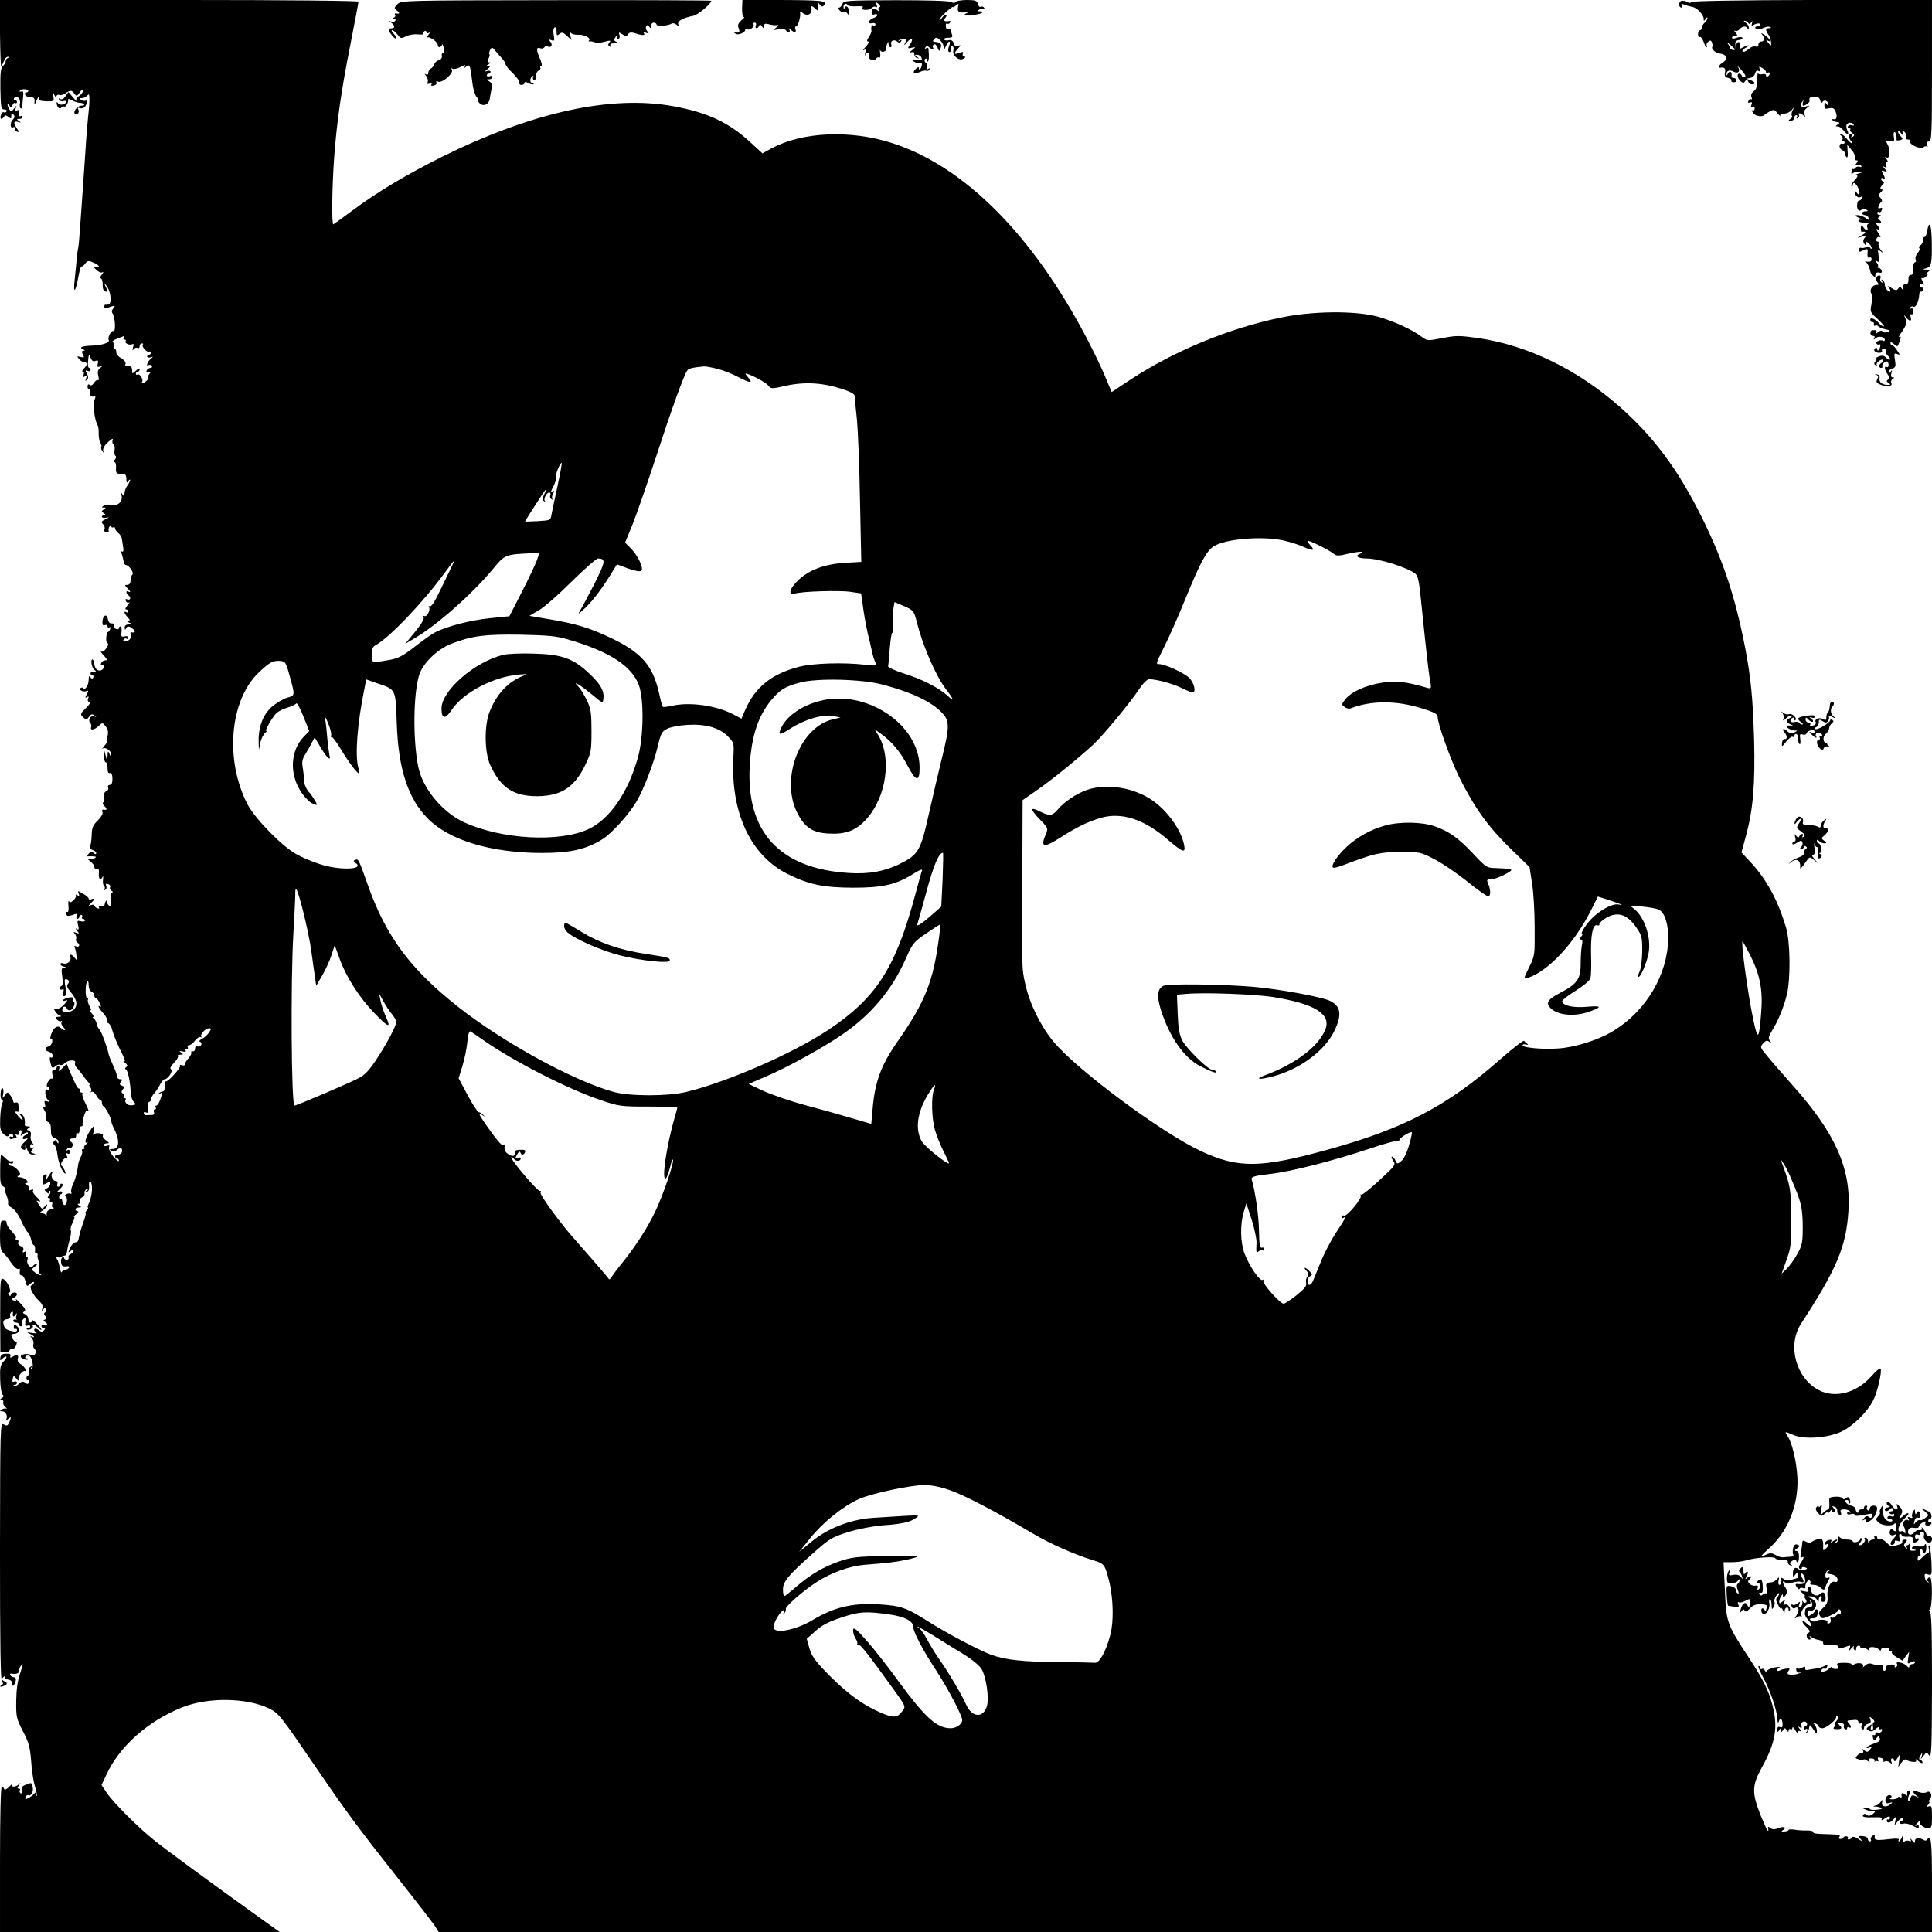 <?xml version="1.0" standalone="no"?>
<!DOCTYPE svg PUBLIC "-//W3C//DTD SVG 20010904//EN"
 "http://www.w3.org/TR/2001/REC-SVG-20010904/DTD/svg10.dtd">
<svg version="1.0" xmlns="http://www.w3.org/2000/svg"
 width="1024pt" height="1024pt" viewBox="0 0 1024 1024"
 preserveAspectRatio="xMidYMid meet">
<g transform="translate(0,1024) scale(0.1,-0.1)"
fill="#000000" stroke="none">
<path d="M0 10065 c1 -96 4 -175 6 -175 2 0 9 11 14 25 5 14 15 25 22 24 10 0
10 -2 0 -6 -6 -2 -12 -10 -12 -18 0 -7 -7 -18 -15 -25 -11 -9 -14 -36 -13
-121 2 -99 4 -109 21 -109 10 0 15 -5 12 -10 -4 -6 -10 -8 -15 -5 -9 6 -23
-25 -15 -34 3 -3 10 1 15 9 7 11 11 11 24 1 14 -11 16 -11 16 5 0 13 3 15 11
7 9 -9 8 -16 -4 -28 -16 -16 -13 -50 4 -39 5 3 8 0 7 -7 -2 -6 4 -14 12 -17
12 -4 11 0 -2 20 -19 28 -15 39 10 31 15 -4 15 -3 2 6 -13 9 -13 11 3 11 9 0
17 5 17 11 0 5 -5 7 -10 4 -9 -6 -14 8 -11 28 1 5 -4 5 -10 1 -9 -5 -10 -2 -6
12 7 18 6 18 -8 -1 -14 -17 -17 -18 -25 -5 -5 8 -10 20 -10 25 0 6 4 3 10 -5
8 -12 10 -12 16 3 3 9 10 14 15 11 5 -3 9 0 9 5 0 6 -5 11 -11 11 -5 0 -8 4
-4 10 11 18 35 -2 31 -26 -3 -13 -1 -26 3 -28 4 -3 8 0 9 7 0 7 2 29 4 50 4
29 1 37 -9 32 -8 -2 -11 -1 -8 4 6 12 45 10 45 -1 0 -4 -5 -8 -11 -8 -6 0 -9
-6 -6 -12 2 -7 15 -13 28 -13 19 -1 24 -5 22 -25 -2 -20 0 -18 12 10 9 19 14
26 12 15 -3 -17 2 -20 38 -22 40 -1 42 0 38 25 -3 24 -2 24 6 7 5 -11 10 -14
10 -6 1 7 7 11 15 8 7 -3 22 0 32 8 27 18 34 18 48 -1 12 -16 14 -15 29 7 11
15 17 18 17 9 0 -9 -9 -21 -20 -28 -12 -7 -18 -18 -15 -25 4 -7 -5 1 -18 17
l-24 28 -16 -22 c-9 -14 -20 -19 -28 -15 -8 6 -10 4 -5 -4 5 -7 14 -10 22 -7
8 3 14 1 14 -3 0 -15 -33 -22 -42 -9 -4 7 -8 9 -8 3 0 -20 17 -38 24 -26 4 6
11 9 16 6 8 -5 25 24 21 38 -1 4 9 2 21 -5 13 -7 30 -12 40 -13 25 0 35 -15
10 -15 -23 0 -49 -35 -33 -45 13 -7 24 12 15 27 -5 7 -2 9 8 5 9 -3 21 0 27 6
13 13 15 41 3 33 -4 -2 -14 -1 -22 5 -12 7 -11 9 4 9 10 0 24 7 31 16 12 17
12 -28 0 -136 -2 -25 -7 -74 -9 -110 -2 -36 -9 -135 -15 -220 -6 -85 -13 -193
-17 -240 -3 -47 -7 -92 -9 -100 -2 -8 -7 -40 -9 -70 -3 -30 -8 -80 -11 -110
-8 -71 7 -56 20 21 6 33 13 59 17 57 4 -2 13 5 20 15 12 16 17 17 46 4 32 -13
36 -32 4 -20 -10 4 -7 -2 7 -16 12 -12 27 -19 34 -14 7 4 5 -2 -3 -12 -9 -11
-11 -20 -4 -22 5 -2 9 -16 8 -33 -1 -17 4 -31 12 -34 17 -6 17 -2 3 27 -9 20
-9 21 4 4 22 -26 31 -88 16 -98 -7 -4 -16 -6 -19 -4 -4 2 -7 -2 -7 -10 0 -10
6 -11 24 -4 33 12 37 11 23 -6 -8 -10 -9 -19 -3 -27 14 -19 17 -102 4 -93 -11
6 -32 -34 -25 -47 9 -14 -37 -29 -91 -30 -52 -2 -70 -10 -42 -21 9 -4 9 -6 -1
-6 -9 -1 -10 -6 -3 -20 9 -17 8 -18 -12 -13 -20 5 -20 4 -8 -11 7 -9 20 -17
27 -17 19 0 18 -15 -2 -34 -8 -9 -11 -16 -5 -16 6 0 7 -7 4 -17 -5 -12 -3 -14
7 -8 10 6 12 4 6 -11 -5 -14 -4 -16 4 -8 9 9 9 17 1 33 -10 17 -9 20 4 15 8
-4 15 -1 15 5 0 6 -4 11 -8 11 -4 0 -7 12 -6 28 4 46 5 48 14 25 7 -16 14 -21
26 -16 14 5 16 2 12 -15 -4 -16 -2 -19 11 -15 14 4 15 3 0 -9 -11 -9 -13 -21
-8 -41 4 -15 3 -25 -2 -22 -4 3 -14 -3 -21 -14 -8 -13 -16 -17 -23 -11 -7 6
-11 2 -11 -10 0 -10 5 -16 10 -13 5 4 7 -3 4 -15 -6 -20 2 -27 25 -23 4 1 3
-7 -2 -18 -11 -19 0 -109 16 -134 4 -6 7 -27 6 -47 0 -19 4 -40 9 -47 5 -7 7
-16 5 -21 -3 -4 -1 -14 5 -22 8 -13 9 -12 5 1 -3 10 6 28 25 45 20 19 29 23
25 12 -3 -10 -1 -20 4 -24 6 -3 9 -17 6 -30 -2 -14 0 -27 5 -30 5 -3 4 -12 -3
-20 -7 -8 -7 -14 -1 -14 5 0 8 -13 7 -30 -2 -29 2 -33 38 -33 12 0 17 -8 17
-26 0 -20 2 -23 10 -11 5 8 10 11 10 5 -1 -5 -7 -19 -15 -29 -8 -11 -15 -29
-15 -40 0 -18 -2 -19 -11 -6 -8 12 -9 11 -5 -5 8 -32 -18 -58 -51 -51 -15 3
-35 2 -43 -4 -13 -9 -13 -10 0 -10 13 0 13 -1 0 -10 -13 -9 -13 -11 0 -20 10
-6 11 -10 3 -10 -7 0 -13 -4 -13 -9 0 -5 10 -7 23 -5 19 4 18 3 -4 -8 -22 -11
-24 -15 -13 -26 7 -6 11 -19 8 -27 -4 -10 0 -15 11 -15 9 0 14 4 11 8 -2 4 -1
14 5 22 6 11 9 12 9 2 0 -7 4 -10 10 -7 5 3 10 1 10 -6 0 -6 8 -17 17 -24 9
-7 18 -21 19 -31 2 -11 5 -31 7 -46 3 -17 0 -25 -6 -21 -7 4 -8 -1 -2 -13 4
-10 8 -28 10 -39 1 -11 7 -20 13 -20 15 0 43 -40 34 -50 -7 -7 -8 -12 -11 -40
0 -8 -8 -15 -17 -15 -14 0 -14 -1 0 -16 18 -17 21 -28 6 -19 -5 3 -10 2 -10
-4 0 -5 5 -13 10 -16 16 -10 12 -28 -4 -22 -10 4 -13 1 -9 -8 3 -8 10 -12 17
-8 6 3 2 -3 -8 -15 -11 -12 -14 -22 -8 -22 7 0 12 -5 12 -11 0 -5 -4 -7 -10
-4 -16 10 -12 -7 7 -27 13 -14 13 -18 2 -19 -8 0 -6 -4 6 -9 19 -8 19 -9 -2
-9 -15 -1 -23 -7 -22 -18 0 -11 3 -13 6 -5 6 16 21 15 39 -3 14 -14 11 -20
-10 -16 -5 1 -6 -5 -3 -12 3 -8 0 -20 -6 -26 -14 -14 -40 -15 -32 -1 4 6 11 8
16 5 5 -4 9 -1 9 6 0 6 -8 9 -20 6 -16 -4 -19 -1 -16 24 2 16 -1 29 -5 29 -5
0 -9 -4 -9 -10 0 -5 -7 -7 -16 -3 -8 3 -13 11 -10 18 2 7 -3 12 -12 11 -11 -1
-18 8 -20 22 -5 31 -26 23 -29 -11 -1 -19 2 -24 13 -20 8 3 14 0 14 -7 0 -6 4
-8 10 -5 6 3 7 -1 4 -9 -3 -9 -9 -16 -13 -16 -3 0 -7 -14 -8 -30 -1 -17 2 -30
8 -30 5 0 2 -11 -7 -25 -9 -14 -21 -22 -28 -18 -6 3 0 -6 13 -20 19 -21 21
-27 9 -27 -9 0 -19 -7 -22 -16 -3 -8 -2 -12 4 -9 6 3 10 0 10 -8 0 -20 -25
-28 -39 -14 -6 6 -11 19 -11 28 0 10 -4 20 -9 23 -5 4 -8 -6 -6 -20 1 -14 9
-30 16 -35 13 -8 6 -13 -13 -10 -5 0 -8 -4 -8 -9 0 -6 5 -10 11 -10 5 0 7 -5
3 -11 -4 -8 -9 -7 -15 2 -6 10 -9 5 -9 -14 0 -16 -7 -35 -15 -43 -9 -9 -15
-11 -15 -4 0 6 -5 8 -11 4 -15 -9 10 -24 29 -17 12 5 12 2 2 -17 -10 -18 -9
-21 1 -15 9 6 11 3 6 -8 -4 -11 -1 -17 8 -17 8 0 1 -13 -19 -32 -31 -31 -32
-34 -15 -50 16 -15 18 -15 31 3 10 14 16 16 28 8 13 -9 13 -10 -2 -6 -19 7
-34 -21 -19 -36 5 -5 7 -15 4 -22 -7 -19 21 -13 42 9 18 17 19 17 36 -5 12
-16 14 -30 9 -51 -5 -15 -6 -28 -3 -28 3 0 -2 -10 -13 -22 -10 -13 -15 -20
-10 -16 13 11 46 -11 45 -30 0 -14 -2 -14 -9 3 -7 17 -9 16 -10 -10 l-2 -30
-8 30 -8 30 -1 -32 c0 -18 4 -33 9 -33 6 0 10 -14 10 -31 0 -21 4 -30 13 -26
8 3 12 -7 13 -29 0 -23 -4 -34 -14 -34 -8 0 -12 -6 -9 -14 3 -8 -1 -17 -10
-20 -10 -4 -14 -15 -11 -31 3 -13 1 -26 -5 -28 -5 -1 -2 -11 7 -20 16 -16 14
-22 -8 -18 -5 1 -6 -5 -3 -13 4 -9 -7 -27 -25 -45 -26 -25 -31 -39 -32 -78 -1
-27 -5 -53 -9 -60 -4 -7 1 -14 13 -18 11 -3 20 -11 20 -17 0 -7 -5 -7 -14 1
-10 9 -16 8 -26 -4 -8 -9 -9 -15 -4 -14 5 1 18 1 29 0 16 -1 17 -3 6 -10 -8
-5 -21 -7 -30 -4 -9 3 -6 -2 6 -11 13 -10 23 -23 23 -31 0 -8 6 -12 13 -9 9 3
13 -4 11 -26 -2 -30 9 -40 20 -17 3 6 4 0 2 -16 -2 -15 1 -30 6 -33 4 -3 5
-10 2 -16 -4 -7 -2 -8 4 -4 6 4 9 13 5 21 -4 11 -1 13 11 9 9 -3 13 -11 10
-16 -4 -6 0 -14 7 -19 8 -5 9 -9 4 -9 -6 0 -10 -18 -8 -40 1 -33 0 -38 -12
-27 -7 6 -10 17 -7 22 3 6 1 6 -4 2 -5 -5 -9 -14 -9 -20 0 -7 -9 -11 -19 -9
-11 2 -15 -1 -11 -7 3 -7 0 -8 -9 -5 -9 3 -16 10 -16 15 0 4 -8 5 -18 2 -16
-7 -16 -6 1 11 21 21 22 27 2 20 -8 -4 -15 -2 -15 3 0 5 -13 17 -30 26 -28 17
-29 17 -23 1 5 -13 3 -15 -7 -9 -7 5 -11 4 -8 -1 3 -5 -3 -17 -13 -26 -13 -12
-19 -13 -23 -5 -3 7 -5 -5 -3 -25 2 -20 -1 -34 -5 -32 -9 6 -11 -10 -2 -19 3
-3 17 -1 31 4 21 8 24 7 19 -6 -3 -8 -1 -15 4 -15 6 0 10 5 10 10 0 6 5 10 11
10 5 0 7 -4 4 -10 -3 -5 -1 -10 4 -10 6 0 11 -4 11 -9 0 -5 -10 -7 -21 -4 -20
5 -21 3 -15 -21 5 -21 4 -26 -6 -20 -9 6 -9 3 1 -9 12 -16 12 -17 -5 -11 -15
6 -17 4 -7 -6 6 -7 9 -18 7 -25 -3 -7 -1 -16 5 -20 17 -10 13 -28 -5 -21 -9 3
-12 2 -9 -4 4 -6 8 -25 10 -43 4 -28 3 -30 -9 -14 -16 21 -30 23 -23 3 7 -19
-18 -40 -38 -32 -8 3 -15 1 -15 -4 0 -5 8 -11 18 -13 14 -4 14 -5 1 -6 -13 -1
-15 -9 -9 -47 5 -34 4 -47 -6 -51 -8 -3 -11 -9 -8 -14 3 -5 10 -6 16 -3 6 4 8
-1 3 -15 -4 -12 -2 -21 4 -21 11 0 15 15 11 35 -9 41 -9 55 -2 55 16 0 22 -13
12 -25 -8 -9 -4 -21 13 -41 33 -40 40 -66 23 -90 -16 -21 -66 -27 -66 -8 0 19
17 26 24 9 3 -8 12 -12 20 -9 16 6 29 44 15 44 -4 0 -6 6 -3 14 4 10 -2 12
-21 9 -14 -3 -28 -9 -31 -14 -3 -5 3 -6 13 -2 14 5 12 0 -7 -21 -14 -16 -32
-25 -42 -23 -14 4 -15 2 -5 -14 6 -10 18 -20 27 -23 8 -2 5 -4 -8 -5 -19 -1
-21 -3 -10 -15 7 -8 17 -11 22 -8 5 3 6 0 2 -6 -3 -6 1 -18 10 -26 8 -9 12
-16 7 -16 -5 0 -14 5 -20 11 -17 17 -39 4 -51 -31 -6 -17 -7 -28 -2 -25 5 3 8
-4 7 -15 -1 -11 -9 -23 -19 -26 -24 -7 -23 -21 2 -29 11 -3 20 -13 20 -21 0
-8 -5 -12 -10 -9 -7 4 -8 -3 -4 -22 9 -37 11 -38 28 -24 8 7 19 10 25 7 5 -4
16 1 24 9 19 18 60 20 55 3 -3 -7 0 -18 6 -24 6 -6 20 -23 31 -38 11 -16 26
-34 33 -42 7 -8 10 -14 6 -14 -3 0 -1 -6 5 -13 6 -8 7 -18 3 -22 -4 -5 -2 -5
4 -2 6 3 17 -5 24 -18 7 -14 17 -25 22 -25 4 0 8 -6 8 -14 0 -8 3 -16 7 -18
11 -5 43 -64 43 -80 0 -7 6 -25 14 -39 32 -63 29 -109 -8 -109 -17 0 -18 -2
-6 -10 10 -6 20 -4 31 6 11 10 19 12 24 5 8 -14 -3 -31 -21 -31 -8 0 -14 -4
-14 -10 0 -5 5 -10 10 -10 6 0 10 -6 10 -12 0 -7 -13 3 -29 22 -16 19 -26 41
-23 49 4 10 1 13 -11 8 -9 -3 -17 -2 -17 3 0 6 8 10 17 10 14 0 13 3 -5 16
-12 8 -20 19 -17 24 8 13 -39 20 -47 7 -5 -7 -6 0 -2 15 8 34 1 36 -18 6 -24
-36 -33 -72 -17 -64 8 4 6 1 -3 -7 -10 -8 -15 -17 -11 -20 3 -4 1 -7 -6 -7 -7
0 -9 -4 -6 -10 3 -5 0 -20 -7 -32 -7 -13 -13 -32 -14 -43 -4 -36 -15 -77 -28
-104 -7 -14 -11 -32 -8 -40 2 -8 0 -11 -5 -8 -5 3 -15 2 -23 -4 -8 -5 -10 -9
-5 -9 6 0 10 -10 10 -23 0 -13 -6 -24 -12 -24 -7 0 -13 9 -13 19 0 11 -4 17
-8 14 -5 -3 -9 1 -9 9 0 8 4 15 9 15 4 0 8 4 8 10 0 5 -8 7 -18 4 -13 -4 -11
-1 6 14 13 12 18 23 12 27 -5 3 -10 1 -10 -4 0 -6 -5 -11 -11 -11 -6 0 -9 7
-5 15 3 9 0 15 -8 15 -16 0 -29 27 -20 41 3 5 3 9 0 9 -3 0 -12 -12 -21 -27
-13 -23 -15 -24 -10 -6 5 17 3 21 -8 18 -11 -5 -15 -30 -8 -53 1 -1 10 2 20 8
16 8 19 7 17 -7 -2 -9 -10 -19 -18 -22 -14 -5 -14 -8 -2 -19 10 -10 14 -10 14
-1 0 7 3 9 6 6 4 -4 1 -13 -6 -22 -9 -11 -9 -15 -1 -15 7 0 9 -4 6 -10 -3 -5
-1 -10 5 -10 7 0 10 -7 6 -15 -3 -8 0 -15 7 -16 7 -1 1 -4 -13 -8 -17 -5 -24
-14 -23 -27 1 -10 0 -13 -3 -6 -3 6 -13 12 -22 12 -13 0 -11 4 6 16 12 8 22
20 22 26 0 7 -6 4 -13 -6 -13 -17 -14 -17 -30 8 -16 24 -16 25 0 19 11 -4 6 4
-10 20 -16 14 -26 31 -22 36 4 7 0 8 -11 4 -11 -4 -15 -3 -10 5 3 6 -2 15 -11
21 -12 7 -13 10 -4 11 23 0 -8 30 -33 30 -15 0 -17 3 -7 9 10 7 10 12 -5 30
-10 11 -24 21 -31 21 -6 0 -15 4 -18 10 -3 6 1 7 9 4 9 -3 16 -1 16 6 0 6 -4
9 -10 5 -5 -3 -18 3 -30 15 -11 11 -22 20 -24 20 -2 0 -5 -36 -5 -80 -1 -65 2
-81 17 -89 9 -6 14 -11 9 -11 -4 0 -1 -15 6 -32 8 -18 12 -39 10 -45 -3 -7 6
-18 19 -24 13 -6 34 -34 48 -65 14 -31 30 -60 37 -65 6 -6 15 -24 18 -40 4
-16 10 -29 15 -29 4 0 7 -11 6 -25 -2 -13 1 -22 6 -19 5 3 8 0 7 -7 -1 -8 1
-22 6 -32 4 -9 5 -28 3 -42 -3 -13 0 -26 6 -29 6 -2 7 -5 1 -5 -5 0 -19 7 -30
15 -20 15 -20 15 -1 30 11 8 15 14 9 14 -7 0 -15 -5 -18 -10 -11 -18 -36 10
-30 31 4 11 2 19 -4 19 -6 0 -7 7 -4 17 5 12 3 14 -7 8 -10 -6 -12 -4 -7 8 4
10 -1 18 -13 22 -11 4 -17 12 -13 21 3 7 -1 14 -8 14 -7 0 -10 3 -6 6 6 6 -1
16 -33 52 -8 9 -15 23 -15 30 0 6 -3 12 -7 12 -5 0 -12 0 -18 0 -6 0 -10 -33
-10 -78 0 -61 4 -81 18 -93 9 -9 24 -26 32 -39 23 -35 41 -51 50 -45 5 3 7 -4
5 -15 -2 -12 1 -20 10 -20 7 0 16 -14 20 -31 7 -29 8 -30 26 -13 10 9 19 12
19 6 0 -6 -6 -12 -13 -15 -16 -5 8 -53 41 -83 15 -14 21 -27 16 -40 -4 -14 -3
-15 4 -5 6 8 12 9 16 3 3 -6 2 -14 -4 -17 -8 -5 -8 -11 0 -20 8 -10 7 -15 -2
-19 -10 -5 -10 -7 0 -12 17 -8 15 -25 -3 -18 -8 4 -15 1 -15 -5 0 -6 5 -11 12
-11 9 0 9 -3 0 -12 -8 -8 -15 -8 -27 2 -8 7 -19 10 -22 6 -4 -4 -1 -11 7 -17
10 -6 4 -7 -20 -4 -29 5 -31 4 -13 -4 13 -6 23 -13 23 -16 0 -4 -6 -3 -13 1
-8 6 -8 3 2 -9 7 -9 11 -23 8 -31 -3 -7 -1 -18 5 -24 17 -17 2 -45 -18 -34
-18 10 -54 5 -54 -8 0 -10 31 -22 38 -15 3 3 0 5 -7 5 -7 0 -10 4 -6 10 3 5
12 7 19 4 17 -6 27 -62 13 -71 -6 -4 -7 -1 -2 7 6 9 4 11 -4 5 -7 -4 -11 -16
-8 -26 3 -11 1 -19 -4 -19 -5 0 -9 -7 -9 -16 0 -8 4 -12 10 -9 6 3 7 -1 4 -10
-5 -12 -9 -13 -20 -4 -11 9 -19 8 -34 -6 -11 -10 -23 -15 -27 -12 -3 4 -1 7 5
7 7 0 12 5 12 11 0 6 -6 9 -14 6 -10 -4 -12 0 -9 14 5 19 6 19 20 2 11 -13 14
-14 11 -3 -5 17 27 52 37 42 3 -4 3 1 -1 11 -3 10 -15 22 -26 28 -12 7 -17 17
-13 29 6 19 -8 22 -32 7 -8 -5 -11 -3 -8 5 4 10 -3 14 -22 13 -20 0 -29 -6
-31 -20 -3 -16 -1 -18 9 -8 24 23 33 13 10 -11 -19 -20 -22 -33 -20 -97 1 -41
7 -77 13 -82 8 -5 6 -10 -4 -17 -11 -7 -12 -10 -2 -10 8 0 12 -6 9 -12 -2 -7
3 -19 12 -26 9 -8 11 -11 6 -8 -6 2 -17 1 -25 -5 -13 -7 -12 -9 1 -9 19 0 32
-26 22 -43 -4 -7 1 -6 10 2 16 12 17 12 11 -5 -12 -32 -15 -34 -34 -24 -19 10
-19 -6 -20 -674 0 -499 3 -686 11 -692 8 -5 7 -9 -2 -15 -8 -5 -10 -9 -4 -9 6
0 16 4 24 9 11 7 10 11 -5 19 -16 9 -17 13 -5 24 8 8 11 8 7 1 -4 -7 2 -13 16
-15 15 -2 22 -9 22 -20 -2 -23 12 -14 19 12 3 13 0 20 -8 20 -8 0 -17 5 -20
11 -4 6 -1 10 6 8 27 -3 39 1 39 14 0 7 6 22 14 33 10 12 7 -2 -6 -41 -15 -42
-21 -87 -22 -150 -1 -85 1 -94 35 -160 31 -59 38 -84 44 -158 3 -48 12 -108
20 -134 8 -26 12 -49 10 -52 -3 -2 -5 2 -5 10 0 9 -3 10 -8 3 -4 -6 -17 -16
-29 -23 -19 -10 -22 -9 -17 4 3 8 10 13 14 10 14 -8 29 20 23 43 -6 25 -4 25
-37 12 -18 -6 -24 -15 -21 -30 2 -11 0 -18 -6 -15 -5 4 -7 11 -4 16 4 5 1 9
-6 9 -8 0 -8 5 2 18 11 14 11 15 -1 5 -18 -17 -43 -17 -34 0 4 6 -4 1 -16 -12
-15 -15 -25 -20 -28 -13 -2 7 -8 12 -13 12 -5 0 -9 -158 -9 -385 l0 -385 741
0 741 0 -109 78 c-263 189 -483 350 -547 401 -88 69 -222 203 -260 258 l-28
42 25 53 c70 152 220 286 404 359 135 54 341 51 458 -6 54 -27 57 -31 265
-335 143 -210 215 -307 419 -565 96 -121 184 -235 195 -252 l21 -33 3958 0
3957 0 0 250 c0 230 -5 273 -25 240 -4 -6 -12 -7 -18 -3 -24 15 -47 13 -47 -4
0 -15 -2 -14 -16 3 -8 10 -12 13 -8 5 5 -10 3 -13 -8 -8 -9 3 -20 1 -26 -5 -6
-6 -8 0 -6 19 4 26 4 26 -5 6 -6 -13 -13 -23 -16 -23 -4 0 -4 4 -1 9 4 5 -10
7 -31 5 -88 -10 -98 -9 -97 9 2 14 -1 15 -12 6 -8 -6 -11 -15 -8 -20 3 -5 0
-9 -5 -9 -6 0 -11 6 -11 13 0 7 -12 14 -26 15 -24 2 -25 0 -13 -15 13 -15 11
-15 -13 1 -17 11 -28 13 -33 7 -3 -6 -11 -11 -16 -11 -6 0 -8 4 -5 8 3 5 -1 9
-9 9 -8 0 -15 -3 -15 -7 0 -4 -7 -7 -15 -7 -10 0 -12 4 -5 12 7 8 -8 12 -53
13 -79 2 -87 4 -87 13 0 4 -15 7 -32 7 -18 -1 -48 1 -65 4 -18 3 -33 2 -33 -1
0 -4 -10 -8 -22 -8 -17 -2 -19 0 -8 7 23 14 5 22 -25 10 -20 -8 -31 -7 -42 1
-8 7 -13 8 -12 3 7 -38 -7 -15 -38 61 -49 123 -48 160 5 257 73 132 87 212 56
331 -19 74 -50 137 -119 242 -125 191 -125 191 -133 373 l-7 142 45 0 c25 0
61 5 80 11 44 14 150 21 150 9 0 -4 15 -7 33 -6 24 1 34 -3 33 -13 -1 -8 6
-16 14 -18 11 -3 11 -2 3 4 -9 6 -7 12 7 21 12 7 20 8 20 2 0 -5 3 -10 8 -10
4 0 7 14 7 30 0 19 -5 30 -14 30 -11 0 -10 4 3 13 17 12 17 14 3 20 -12 4 -19
-1 -23 -18 -3 -13 -3 -29 1 -34 3 -7 -3 -11 -17 -12 -13 -1 -30 -2 -38 -3 -8
-1 -26 4 -39 12 -18 11 -29 12 -48 3 -40 -18 -37 -13 21 40 100 92 155 243
141 390 -7 80 -28 162 -49 195 -19 29 -19 29 30 8 60 -25 185 -15 256 19 61
30 135 103 166 164 23 44 49 159 39 169 -4 4 -25 -14 -48 -40 -78 -89 -192
-119 -279 -74 -121 63 -169 238 -94 352 190 292 239 408 251 597 15 224 -69
413 -296 667 -55 62 -117 133 -137 158 -36 43 -36 45 -19 64 15 16 21 18 34 7
14 -10 14 -10 3 5 -11 14 -10 22 10 55 32 51 63 126 79 193 20 82 18 281 -5
355 -44 146 -103 255 -191 349 l-45 48 25 92 c37 138 48 272 42 506 -7 224
-17 329 -48 490 -53 271 -117 462 -230 690 -126 253 -253 423 -433 583 -226
199 -487 326 -751 365 -101 14 -118 14 -190 0 -79 -15 -80 -15 -110 7 -51 39
-154 85 -234 107 -121 32 -346 30 -516 -6 -271 -56 -560 -176 -787 -324 l-106
-70 -32 76 c-17 43 -62 136 -99 207 -288 551 -653 917 -1037 1038 -221 70
-473 58 -636 -30 l-47 -26 -64 59 c-117 107 -226 157 -408 191 -329 60 -747
-31 -1224 -267 -192 -96 -343 -186 -483 -290 -48 -36 -91 -67 -95 -69 -10 -4
-7 201 4 354 14 189 39 362 85 593 24 123 44 228 44 233 0 5 -370 9 -950 9
l-951 0 1 -175z m655 -1615 c-3 -5 -1 -10 5 -10 6 0 9 -4 6 -9 -7 -11 22 -23
36 -15 6 4 8 -2 3 -17 -4 -17 -3 -20 3 -10 5 7 15 10 21 7 6 -4 11 0 11 8 0 9
5 16 12 16 6 0 8 -3 5 -7 -9 -9 23 -44 34 -37 5 3 9 0 9 -5 0 -6 -4 -11 -10
-11 -5 0 -10 -4 -10 -10 0 -5 8 -7 18 -4 16 5 16 5 0 -9 -18 -15 -26 -43 -9
-32 5 3 12 1 16 -5 3 -5 0 -10 -8 -10 -8 0 -17 -7 -20 -14 -4 -11 -1 -13 11
-9 15 6 15 5 3 -10 -7 -9 -10 -17 -6 -17 4 0 2 -7 -5 -15 -7 -8 -17 -15 -23
-15 -6 0 -7 3 -4 6 9 10 -12 46 -24 39 -5 -4 -9 -1 -9 4 0 6 5 11 10 11 6 0
10 5 10 12 0 6 -9 3 -20 -7 -19 -18 -20 -17 -20 3 0 16 -6 22 -21 22 -11 0
-18 4 -15 8 6 10 -4 24 -29 38 -11 7 -19 19 -19 28 1 9 -3 16 -8 16 -6 0 -8 7
-5 15 4 8 1 17 -5 21 -6 4 4 12 23 19 19 7 35 13 37 14 2 0 0 -3 -3 -9z m3148
-165 c31 -8 82 -28 113 -45 61 -32 78 -32 49 0 -10 11 -16 20 -13 20 19 0 106
-46 119 -62 15 -20 17 -20 93 -3 97 22 194 17 294 -15 50 -16 72 -28 72 -39 0
-9 5 -61 11 -116 6 -55 14 -249 17 -431 l7 -332 -85 -5 c-106 -6 -189 -36
-247 -90 -48 -44 -59 -84 -20 -73 39 12 240 18 296 9 l55 -8 12 -85 c7 -47 18
-105 24 -130 6 -25 16 -65 21 -90 5 -25 14 -53 20 -63 9 -16 5 -17 -58 -10
-114 13 -272 8 -348 -11 -145 -38 -231 -106 -285 -228 l-20 -47 -48 25 c-88
45 -229 65 -321 43 -24 -5 -46 -8 -48 -5 -3 2 -12 35 -20 73 -33 146 -94 216
-258 293 -113 54 -186 75 -330 99 l-99 17 49 29 c28 15 106 84 174 152 69 68
132 123 140 123 43 -1 41 -15 -17 -131 -32 -62 -66 -127 -77 -144 -15 -25 -10
-22 29 15 41 39 96 113 149 202 l17 27 59 -22 c40 -14 64 -18 70 -12 14 14
-19 82 -56 119 l-30 30 39 95 c21 53 77 213 124 356 83 255 149 438 167 462 7
10 27 15 87 21 9 1 41 -5 73 -13z m-848 -621 c-14 -66 -29 -133 -32 -151 -5
-31 -6 -31 -72 -35 -36 -2 -67 -3 -68 -3 -3 1 99 159 109 170 6 6 3 -4 -6 -22
-12 -25 -13 -33 -3 -39 6 -4 9 -4 5 1 -9 10 9 45 23 45 6 0 9 -7 6 -15 -4 -8
-1 -17 6 -21 7 -4 9 -4 5 1 -4 4 -3 17 3 28 8 14 8 18 0 13 -15 -9 -14 -5 5
32 8 18 13 36 10 41 -6 9 24 84 31 77 2 -2 -8 -57 -22 -122z m3845 -288 c36
-8 85 -23 110 -35 50 -22 61 -20 37 7 -10 10 -17 22 -17 25 0 9 119 -50 140
-69 13 -11 26 -11 79 2 59 13 95 13 57 -2 -27 -11 -7 -24 37 -24 66 0 216 -47
259 -81 13 -11 20 -42 28 -124 26 -255 42 -403 50 -443 7 -42 7 -43 -14 -38
-114 33 -163 39 -238 28 -87 -13 -166 -48 -198 -89 -20 -26 -20 -28 -3 -40 9
-8 24 -11 33 -7 109 42 242 42 378 -1 65 -20 82 -30 82 -45 0 -37 69 -227 115
-321 81 -161 149 -256 264 -370 l108 -105 13 -85 c8 -46 14 -152 14 -234 1
-149 1 -151 -30 -213 -29 -58 -29 -62 -10 -56 108 32 250 183 339 360 l36 72
48 -15 c26 -8 57 -19 68 -24 16 -7 15 -7 -6 -3 -30 6 -88 -23 -137 -69 -33
-31 -69 -87 -56 -87 4 0 1 -7 -6 -15 -9 -11 -10 -15 0 -15 8 0 9 -10 4 -32 -3
-18 -6 -57 -6 -87 1 -90 -16 -115 -112 -165 -62 -33 -74 -51 -50 -77 35 -39
124 -49 201 -23 77 26 75 35 -4 28 -74 -7 -133 6 -133 30 1 6 32 31 71 55 39
24 74 53 78 65 4 11 6 66 4 121 -3 107 9 170 33 161 8 -3 13 0 11 6 -1 6 16
21 37 34 62 35 114 17 163 -58 25 -37 28 -50 27 -123 -1 -45 -7 -92 -14 -104
-6 -13 -9 -25 -7 -28 10 -9 45 72 55 126 15 84 -23 194 -81 237 -21 15 -18 15
48 9 39 -4 78 -11 88 -17 31 -16 50 -77 49 -153 -3 -191 -118 -384 -291 -489
-78 -48 -201 -87 -292 -93 -85 -6 -189 4 -189 17 0 5 8 7 18 4 10 -4 13 -2 7
3 -5 4 -13 12 -17 16 -3 5 -60 -39 -126 -97 -281 -248 -510 -368 -917 -480
-355 -98 -473 -99 -670 -7 -210 98 -658 431 -782 581 -67 81 -126 200 -149
305 -19 84 -19 73 -15 702 l1 272 79 55 c79 55 218 168 298 242 52 49 191 217
239 289 22 33 44 55 55 55 39 0 126 -24 171 -46 26 -13 52 -24 58 -24 22 0 9
53 -19 79 -28 26 -127 71 -157 71 -19 0 -19 0 27 93 23 45 75 162 115 261 76
185 108 245 146 270 62 40 253 56 368 32z m-3955 -107 c-8 -22 -44 -98 -80
-168 l-65 -127 -108 -11 c-103 -11 -225 -43 -287 -75 -17 -9 -65 -43 -107 -76
-67 -51 -87 -62 -141 -71 -89 -15 -87 -16 -87 29 0 29 5 42 20 50 72 38 251
226 364 380 60 81 63 84 39 35 -11 -22 -39 -80 -62 -128 -26 -55 -46 -85 -53
-81 -7 4 -8 3 -4 -4 9 -15 -12 -54 -24 -47 -6 3 -7 0 -4 -8 3 -8 -17 -41 -47
-77 l-51 -62 41 24 c121 69 313 238 427 376 59 72 63 74 206 80 l37 2 -14 -41z
m2015 -329 c33 -128 100 -283 156 -356 41 -53 44 -67 7 -32 -44 41 -137 89
-231 118 -48 15 -86 33 -85 39 2 6 6 49 9 95 4 47 10 84 13 82 4 -3 5 13 3 35
-2 22 -1 60 2 84 l7 44 52 -22 c50 -23 51 -24 67 -87z m-1850 -89 c221 -64
341 -142 377 -245 27 -77 24 -275 -6 -381 -52 -186 -150 -328 -263 -380 -155
-71 -457 -54 -655 35 -119 54 -225 183 -247 300 -28 145 -25 379 5 480 19 64
97 140 174 169 110 42 178 50 365 47 143 -3 189 -7 250 -25z m-1479 -178 c34
-123 35 -118 -9 -131 -21 -6 -57 -28 -80 -47 -47 -41 -73 -107 -71 -184 l1
-46 8 38 c4 21 16 45 26 53 10 9 14 13 7 10 -16 -8 32 77 54 96 10 9 36 21 58
28 22 7 43 17 46 22 3 5 20 -26 37 -69 l31 -78 -29 -30 c-69 -71 -77 -191 -19
-285 17 -28 44 -57 60 -66 16 -8 29 -12 29 -9 0 7 -32 58 -41 65 -12 10 -30
50 -28 63 1 6 -1 33 -5 59 -7 39 -5 53 12 80 12 19 27 46 35 62 l15 28 33 -56
c33 -55 55 -74 45 -38 -2 9 -7 49 -11 87 -3 39 -8 84 -11 100 -3 21 2 15 16
-20 11 -27 18 -56 15 -63 -3 -7 -1 -11 3 -8 4 2 27 -28 50 -67 40 -67 85 -127
96 -127 2 0 0 15 -5 32 -18 65 -5 234 32 415 l10 52 54 -19 c106 -36 101 -28
108 -213 8 -243 60 -401 166 -507 114 -114 333 -180 600 -181 154 0 238 19
324 73 52 33 141 132 182 202 38 66 90 201 111 289 16 69 22 80 49 94 16 9 64
18 106 21 99 6 172 -15 217 -61 33 -34 33 -35 29 -113 -15 -289 90 -515 283
-614 114 -58 191 -74 350 -75 161 0 230 16 325 76 28 18 45 24 42 16 -3 -8
-20 -68 -37 -133 -104 -386 -207 -545 -462 -714 -189 -125 -531 -274 -753
-328 -98 -23 -298 -23 -384 1 -213 59 -584 262 -826 453 -249 197 -377 369
-472 634 -52 146 -53 149 -69 143 -12 -4 -12 -7 2 -18 48 -35 -89 -39 -191 -5
-38 12 -95 36 -125 53 -77 43 -218 188 -257 262 -123 235 -96 554 59 701 55
53 76 64 112 61 27 -2 31 -7 47 -64z m3149 -62 c151 -40 255 -89 311 -147 43
-44 43 -74 1 -244 -17 -69 -48 -201 -69 -295 -44 -196 -55 -215 -156 -265 -81
-39 -162 -54 -269 -47 -366 23 -546 219 -524 572 9 152 44 259 112 342 47 57
74 74 153 95 90 25 331 19 441 -11z m316 -1033 l-7 -143 -37 -33 c-61 -54 -96
-78 -90 -61 3 8 25 87 49 175 37 137 65 204 87 204 2 0 1 -64 -2 -142z m-3386
-181 c15 -62 34 -150 40 -197 6 -47 15 -107 19 -135 l7 -50 32 55 c18 30 40
79 49 108 l17 52 27 -74 c33 -92 102 -200 177 -279 82 -85 97 -91 67 -25 -13
29 -26 69 -29 88 l-7 35 22 -40 c12 -22 32 -53 45 -68 13 -16 24 -35 24 -43 0
-22 -46 -109 -104 -198 -41 -62 -61 -83 -100 -103 -52 -27 -325 -143 -335
-143 -17 0 -21 658 -6 910 5 91 10 184 10 207 -1 60 11 34 45 -100z m3368
-119 c-31 -241 -75 -350 -224 -563 -84 -121 -117 -209 -129 -353 l-7 -79 -112
33 c-61 18 -171 49 -244 68 -73 20 -169 53 -214 73 l-80 38 93 40 c109 46 294
148 396 217 156 105 270 239 344 407 36 81 42 89 106 132 37 26 71 47 74 48 3
1 2 -27 -3 -61z m4301 -106 c49 -98 65 -180 56 -294 -11 -150 -18 -157 -42
-43 -29 136 -67 415 -57 415 2 0 21 -35 43 -78z m-8809 -157 c0 -14 7 -28 15
-31 8 -4 15 -12 15 -20 0 -8 4 -14 8 -14 5 0 14 -12 20 -26 9 -19 9 -24 1 -18
-16 9 -3 -13 24 -43 10 -12 16 -26 13 -31 -3 -6 0 -12 8 -15 7 -3 17 -18 20
-34 8 -30 27 -76 57 -136 11 -23 14 -35 6 -32 -7 4 -4 0 6 -8 13 -11 15 -17 7
-22 -8 -5 -9 -10 -2 -14 10 -6 23 -67 25 -126 1 -16 8 -37 16 -45 13 -13 12
-15 -8 -18 -24 -4 -44 15 -35 30 3 4 0 8 -6 8 -6 0 -9 4 -5 9 3 5 1 13 -5 16
-8 5 -7 11 1 21 9 11 8 15 -5 20 -13 5 -14 9 -5 20 9 11 8 14 -5 14 -9 0 -16
7 -16 15 0 8 -9 35 -21 59 -11 25 -22 51 -23 58 -6 33 -39 124 -50 133 -6 6
-13 19 -14 30 -2 11 -9 23 -15 27 -7 4 -8 8 -3 8 5 0 1 10 -10 22 -10 12 -14
18 -7 14 8 -4 8 2 -2 20 -8 15 -12 31 -9 36 3 4 1 8 -4 8 -5 0 -9 20 -8 45 1
46 16 65 16 20z m638 -247 c-8 -13 -25 -28 -37 -34 -14 -7 -18 -13 -10 -16 7
-2 9 -9 5 -17 -5 -7 -14 -10 -21 -7 -7 2 -12 -3 -11 -12 0 -9 -5 -16 -12 -14
-8 1 -11 -1 -8 -6 3 -5 -4 -18 -14 -30 -11 -12 -20 -26 -20 -33 0 -6 -7 -8
-16 -5 -8 3 -13 2 -10 -3 6 -10 -64 -87 -76 -83 -4 1 -6 -11 -5 -26 1 -15 -3
-27 -10 -27 -6 0 -15 -4 -20 -9 -5 -5 -3 -6 5 -2 15 9 15 7 1 -33 -6 -17 -15
-31 -21 -31 -5 0 -6 -4 -3 -10 3 -5 2 -10 -4 -10 -6 0 -8 -7 -5 -15 4 -10 0
-15 -15 -15 -12 0 -24 0 -28 -1 -4 0 -9 4 -11 10 -2 6 3 8 12 5 12 -5 14 0 11
25 -2 17 1 31 6 31 5 0 9 6 9 13 0 7 8 22 18 33 9 10 23 31 31 47 8 15 19 27
24 27 17 0 46 44 34 52 -8 5 -3 16 16 36 15 15 24 31 20 35 -3 4 2 7 13 7 16
0 17 2 4 11 -12 9 -11 10 8 6 12 -3 20 -1 16 4 -3 5 0 9 6 9 6 0 8 5 5 10 -3
6 0 10 7 10 7 0 22 11 32 25 10 13 24 22 30 18 6 -3 8 -2 3 2 -9 11 22 45 41
45 13 0 13 -3 0 -22z m1457 -43 c159 -111 448 -259 620 -316 96 -33 106 -34
253 -34 83 0 152 -3 152 -6 0 -3 -7 -28 -15 -55 -42 -145 -70 -334 -46 -320 5
3 15 30 22 58 7 29 14 48 16 41 6 -16 -51 -183 -92 -270 -40 -85 -104 -186
-175 -274 -29 -35 -55 -71 -60 -79 -5 -8 -10 -13 -12 -10 -11 16 -130 153
-173 201 -79 87 -197 248 -190 259 4 6 2 9 -4 8 -12 -3 -151 161 -151 177 1 6
6 3 13 -6 12 -16 37 -15 37 2 0 4 -7 6 -16 2 -14 -5 -15 -3 -3 18 7 14 14 19
17 11 5 -16 19 -15 25 2 4 10 -3 13 -23 12 -16 0 -28 -3 -28 -6 2 -31 -17 -35
-46 -11 -10 9 -14 22 -11 35 5 15 4 17 -3 8 -7 -10 -25 8 -71 71 -63 88 -74
109 -43 86 15 -11 15 -11 4 1 -7 8 -18 15 -24 15 -6 0 -33 41 -59 90 l-48 90
20 65 c11 36 23 93 26 127 4 42 10 60 17 56 6 -3 38 -25 71 -48z m2385 -261
c-15 -39 -12 -154 6 -215 9 -30 29 -80 45 -111 16 -32 29 -60 29 -63 0 -15
-127 86 -144 115 -38 65 -24 160 38 258 30 48 40 54 26 16z m2519 -291 c-11
-41 -28 -75 -41 -86 -22 -18 -23 -18 -32 2 -5 12 -13 21 -18 21 -5 0 -2 -10 6
-22 15 -21 12 -25 -71 -102 -48 -45 -91 -79 -97 -78 -6 2 -8 1 -4 -3 12 -12
-72 -114 -88 -108 -8 3 -14 0 -14 -7 0 -6 5 -8 10 -5 18 11 11 -3 -39 -79 -27
-41 -63 -110 -80 -153 -18 -43 -36 -88 -41 -100 -5 -13 -14 -23 -20 -23 -15 0
-12 40 4 46 12 5 12 9 -2 25 -9 10 -20 19 -25 19 -5 0 -1 -7 8 -16 12 -12 13
-19 4 -30 -6 -8 -9 -23 -6 -34 4 -15 -8 -30 -51 -65 -32 -25 -62 -45 -68 -45
-19 0 -116 109 -108 122 4 6 3 8 -4 4 -14 -8 -69 71 -95 138 -23 59 -25 157
-4 225 l13 43 28 -86 c15 -48 27 -103 26 -124 -3 -52 -2 -56 13 -43 8 6 17 8
20 4 4 -3 7 -1 7 6 0 7 -6 11 -12 8 -10 -3 -14 20 -15 94 -2 82 -20 204 -39
269 -3 13 15 18 99 28 114 13 331 69 536 137 73 25 138 42 145 38 6 -3 7 -2 3
2 -7 8 45 43 65 45 4 0 -2 -30 -13 -67z m2028 -188 c50 -116 57 -146 58 -245
0 -86 -3 -100 -29 -147 -15 -28 -41 -63 -56 -78 l-27 -26 26 73 c24 67 26 86
25 223 -1 149 -4 170 -49 290 l-7 20 14 -20 c9 -11 29 -51 45 -90z m-9010 -58
c-2 -23 -9 -52 -16 -65 -6 -12 -9 -22 -5 -22 3 0 1 -7 -6 -15 -7 -8 -10 -15
-7 -15 4 0 -1 -19 -9 -42 -15 -41 -22 -66 -28 -98 -2 -8 -7 -15 -12 -14 -12 1
-29 -17 -37 -40 -6 -16 -5 -17 8 -6 11 9 15 9 15 1 0 -6 -7 -14 -16 -18 -8 -3
-13 -11 -11 -18 3 -6 -1 -12 -9 -12 -8 0 -14 4 -14 9 0 5 -4 6 -10 3 -5 -3 -8
-16 -6 -28 2 -16 9 -21 26 -19 14 2 20 0 16 -7 -4 -6 -13 -11 -21 -11 -7 0
-15 -6 -18 -12 -2 -7 -7 5 -11 27 -4 22 -13 44 -19 48 -8 6 -6 7 5 4 9 -3 19
-3 23 1 4 4 12 7 18 7 5 0 11 9 12 20 1 11 7 39 14 63 7 23 9 47 6 52 -3 5 1
23 10 40 8 16 12 30 8 30 -5 0 1 7 11 15 11 8 14 15 8 15 -7 0 -12 5 -12 10 0
6 8 10 18 10 14 0 15 2 2 10 -9 6 -11 10 -3 10 7 0 10 6 7 14 -3 7 2 16 11 20
9 3 15 13 13 22 -2 9 4 19 12 21 13 4 13 3 0 -7 -13 -10 -13 -11 0 -7 10 3 14
14 12 31 -2 18 1 25 8 21 6 -3 9 -25 7 -48z m4541 -1583 c77 -25 243 -112 443
-230 96 -57 221 -112 324 -144 56 -17 60 -23 78 -88 24 -86 31 -198 18 -278
-16 -88 -60 -180 -87 -177 -10 1 -94 3 -186 3 -196 2 -291 12 -366 40 -68 26
-222 107 -326 172 -122 78 -151 88 -275 95 -135 7 -231 -16 -341 -82 -93 -56
-210 -78 -210 -39 0 20 25 67 45 84 13 11 15 10 9 -6 -5 -15 -4 -16 4 -4 6 8
9 17 7 21 -7 11 89 95 162 143 79 51 174 85 253 92 127 10 168 15 220 26 30 6
59 14 63 18 4 4 -70 5 -166 3 -153 -3 -183 -6 -247 -28 -85 -29 -154 -70 -231
-136 -30 -27 -59 -49 -62 -49 -4 0 -7 16 -7 35 0 42 27 75 158 191 87 78 100
86 185 113 56 17 128 31 182 36 104 7 153 18 180 40 22 17 38 17 -229 0 -118
-8 -242 -56 -328 -129 l-62 -51 58 72 c67 84 176 171 259 208 68 30 270 73
345 74 32 1 84 -9 130 -25z m-307 -662 c75 -11 119 -35 119 -63 0 -28 51 -125
126 -239 63 -98 134 -233 134 -257 0 -21 -31 -43 -61 -43 -74 0 -135 56 -279
252 -49 68 -122 161 -162 207 -59 67 -74 79 -76 63 -2 -12 4 -32 12 -45 9 -13
13 -27 9 -32 -5 -4 -3 -5 4 -2 10 7 47 -40 190 -238 67 -94 65 -89 42 -119
-27 -34 -50 -33 -138 9 -88 42 -170 106 -267 207 -55 57 -73 84 -84 122 l-14
50 46 41 c35 32 69 49 138 72 96 32 130 34 261 15z m225 -110 c38 -24 107 -67
154 -95 52 -32 91 -64 103 -84 25 -44 41 -157 27 -199 -21 -62 -79 -56 -109
11 -22 51 -99 180 -147 247 -18 26 -45 70 -60 98 -14 28 -34 55 -43 61 -9 5
-11 9 -5 7 5 -2 41 -22 80 -46z"/>
<path d="M5760 6053 c-55 -20 -119 -62 -153 -103 -30 -35 -44 -37 -97 -10 -52
26 -51 11 3 -45 42 -43 43 -46 30 -76 -30 -71 -12 -75 76 -19 85 55 147 85
215 105 110 32 229 -6 355 -115 81 -69 96 -74 87 -28 -16 80 -89 182 -170 237
-99 68 -242 90 -346 54z"/>
<path d="M7343 5865 c-77 -21 -149 -61 -205 -113 -50 -47 -85 -99 -73 -110 3
-4 27 2 53 12 164 62 195 70 303 70 103 1 108 0 180 -37 41 -21 118 -73 173
-117 54 -44 105 -80 113 -80 16 0 15 34 -2 73 -6 14 -2 17 21 17 26 0 120 47
102 51 -5 1 -12 3 -18 4 -5 1 -33 3 -61 4 -49 1 -52 3 -117 72 -80 86 -133
124 -209 150 -67 23 -183 25 -260 4z"/>
<path d="M6166 5015 c-32 -16 -36 -55 -12 -131 46 -142 122 -251 208 -295 57
-29 90 -41 83 -29 -3 6 -12 10 -20 10 -22 0 -134 110 -158 154 -16 32 -22 64
-25 142 l-4 102 48 4 c93 9 359 -1 459 -16 225 -36 313 -91 279 -174 -37 -90
-159 -182 -322 -242 -55 -21 -26 -24 45 -5 144 38 278 138 328 246 38 82 31
125 -23 153 -42 22 -273 64 -412 76 -172 14 -449 17 -474 5z"/>
<path d="M2666 6769 c-151 -37 -326 -190 -326 -284 0 -56 20 -59 53 -9 60 91
217 175 352 188 52 5 56 4 30 -5 -82 -32 -144 -98 -181 -194 -28 -74 -26 -213
4 -279 55 -121 123 -166 249 -166 128 1 199 47 257 170 29 60 31 73 31 175 0
94 -3 117 -23 160 -13 27 -33 61 -45 74 -21 23 -21 23 -1 13 11 -6 45 -31 75
-56 54 -45 54 -45 57 -19 6 41 -17 80 -79 137 -84 78 -143 98 -294 102 -66 2
-137 -1 -159 -7z"/>
<path d="M2990 5332 c0 -11 8 -26 18 -34 38 -35 188 -100 279 -122 117 -29
263 -44 263 -27 0 15 -4 16 -127 35 -137 21 -241 56 -340 116 -45 28 -84 50
-87 50 -3 0 -6 -8 -6 -18z"/>
<path d="M4342 6524 c-91 -24 -167 -76 -198 -135 -24 -48 -16 -50 46 -10 74
48 173 77 227 66 l38 -8 -38 -9 c-175 -38 -282 -311 -193 -493 40 -80 82 -109
168 -113 90 -5 143 15 198 74 110 120 139 333 61 454 l-16 25 34 -24 c56 -40
102 -94 140 -167 46 -89 66 -91 65 -9 -3 229 -287 415 -532 349z"/>
<path d="M2106 10217 c-18 -19 -18 -20 -1 -34 17 -12 13 -18 -8 -14 -5 1 -6
-3 -3 -8 4 -5 0 -12 -6 -14 -10 -4 -10 -6 0 -6 7 -1 11 -5 7 -11 -3 -5 -13 -7
-23 -4 -16 5 -16 5 1 -6 21 -14 22 -30 2 -30 -20 0 -19 -13 5 -40 11 -13 20
-18 20 -12 0 6 -7 18 -16 26 -8 9 -11 16 -5 16 5 0 18 -10 28 -23 16 -22 19
-22 46 -9 15 8 43 12 62 10 18 -2 32 -1 29 3 -2 4 0 10 6 14 5 3 10 1 10 -5 0
-6 5 -8 13 -4 7 5 7 2 -2 -10 -8 -9 -10 -16 -5 -14 14 4 54 -25 54 -39 0 -17
17 -17 23 0 2 6 6 -2 9 -20 2 -18 0 -29 -4 -26 -5 3 -8 -3 -6 -13 2 -11 -5
-20 -17 -23 -11 -3 -21 -13 -23 -21 -2 -8 -10 -19 -18 -23 -8 -4 -14 -15 -14
-23 0 -10 -5 -12 -12 -8 -9 6 -9 3 1 -9 7 -9 11 -23 8 -31 -4 -11 -1 -13 10
-9 10 4 14 2 10 -4 -5 -7 0 -9 13 -6 11 3 17 10 13 16 -4 6 0 8 10 4 22 -8 83
46 72 64 -5 8 -4 10 3 5 6 -4 26 0 43 9 23 12 29 13 23 3 -6 -11 -5 -11 8 0
18 14 21 6 33 -96 4 -29 14 -59 22 -67 8 -8 11 -15 7 -15 -3 0 -1 -6 5 -14 20
-24 53 -11 57 22 2 9 5 31 9 49 4 24 1 34 -12 42 -17 10 -17 10 0 11 9 0 17 5
17 11 0 6 -7 9 -15 5 -8 -3 -15 -1 -15 4 0 6 5 10 10 10 6 0 10 4 10 10 0 5
-8 7 -17 4 -15 -5 -15 -3 1 10 15 12 16 16 5 16 -12 0 -12 2 1 10 11 7 11 10
2 10 -9 0 -10 5 -3 19 6 10 8 21 5 24 -3 3 -1 13 4 23 9 16 11 15 28 -6 11
-13 27 -31 37 -42 9 -10 17 -23 17 -29 0 -6 17 -27 38 -47 21 -21 37 -43 34
-50 -2 -6 3 -12 12 -12 9 0 16 5 16 10 0 7 7 7 21 0 11 -7 23 -9 27 -6 3 3 0
6 -6 6 -15 0 -15 27 0 36 6 4 8 3 4 -4 -3 -6 -2 -13 4 -17 6 -4 10 5 10 20 0
14 7 28 15 31 8 4 12 10 9 15 -3 5 -1 9 5 9 6 0 2 20 -9 44 -19 45 -18 58 5
50 7 -3 16 0 20 5 3 6 11 9 16 6 18 -12 31 6 17 23 -11 13 -10 15 5 9 16 -6
17 -2 12 27 -4 20 -2 36 4 40 7 5 11 -3 11 -20 0 -23 2 -25 15 -14 13 11 20 9
40 -10 l24 -22 -6 23 c-2 14 -1 20 4 14 4 -6 22 -10 38 -9 33 1 69 -18 57 -30
-4 -4 -2 -7 3 -5 6 1 17 -1 27 -5 9 -4 33 -3 53 3 30 8 35 7 25 -4 -8 -10 -8
-15 1 -21 8 -4 9 -3 5 4 -5 8 2 12 21 13 20 0 23 2 11 7 -13 5 -15 11 -8 22 7
11 10 11 10 2 0 -7 4 -11 10 -7 5 3 6 13 3 21 -5 14 -3 14 16 2 18 -11 23 -11
30 1 5 8 16 11 29 7 42 -14 63 -15 56 -4 -5 8 -1 9 11 4 15 -5 16 -4 6 8 -7 8
-10 20 -6 27 6 8 10 7 16 -2 7 -11 9 -10 9 4 0 9 7 17 15 17 8 0 15 -5 15 -10
0 -11 61 -7 80 5 6 4 18 1 26 -6 12 -10 13 -9 9 3 -6 16 26 34 79 44 24 4 96
64 96 80 0 2 -370 4 -822 3 -816 -1 -823 -1 -842 -22z"/>
<path d="M3933 10195 c0 -25 3 -45 9 -45 6 0 0 -8 -13 -18 -14 -12 -20 -25
-16 -36 10 -25 7 -31 -11 -28 -14 2 -14 1 -3 -7 15 -9 51 6 51 22 0 4 5 5 10
2 13 -8 42 14 34 26 -3 5 0 9 6 9 7 0 10 -7 6 -15 -7 -18 10 -20 17 -2 4 9 8
8 16 -3 9 -13 11 -13 11 2 0 13 5 15 28 9 15 -4 34 -6 42 -4 9 3 7 -2 -5 -12
-19 -15 -19 -16 12 -10 17 3 35 1 38 -5 9 -15 27 -12 19 3 -6 10 -4 10 7 0 18
-18 32 -16 25 2 -3 8 -2 15 3 15 10 0 25 49 22 69 -2 11 1 12 11 4 30 -24 56
-7 48 32 -1 5 7 2 18 -8 19 -17 19 -17 16 10 -2 25 -1 26 10 10 11 -14 15 -15
25 -3 18 22 -13 25 -234 26 l-200 0 -2 -45z"/>
<path d="M4465 10219 c-4 -10 -11 -19 -17 -19 -6 0 -6 -6 2 -15 7 -8 17 -12
22 -9 6 4 14 0 19 -7 6 -11 9 -8 9 8 0 25 -16 39 -23 21 -3 -8 -6 -6 -6 5 -1
17 14 24 23 9 2 -4 24 -7 48 -5 26 1 37 -1 30 -6 -10 -6 -7 -10 10 -13 13 -2
30 2 37 9 7 7 17 10 23 7 8 -5 9 -1 4 11 -6 16 -4 16 10 4 10 -8 12 -15 5 -17
-6 -2 -8 -9 -4 -15 5 -8 2 -8 -9 0 -16 14 -28 8 -28 -15 0 -8 6 -12 15 -8 8 3
15 1 15 -4 0 -5 -9 -11 -19 -15 -26 -8 -36 -34 -10 -28 11 3 19 0 19 -6 0 -7
-4 -9 -10 -6 -9 6 -15 -8 -11 -29 1 -4 -5 -19 -14 -32 -11 -17 -12 -24 -3 -24
6 0 1 -12 -13 -27 -13 -14 -18 -23 -10 -18 10 6 12 2 7 -16 -3 -13 -3 -18 0
-11 9 19 23 14 19 -6 -3 -19 30 -29 40 -11 4 5 10 7 15 4 5 -3 7 7 5 22 -2 16
-2 23 1 16 3 -7 12 -9 20 -6 7 3 12 8 10 12 -2 3 0 15 5 26 6 17 8 17 8 3 1
-10 5 -18 11 -18 5 0 7 6 4 14 -7 19 14 30 31 16 10 -8 15 -8 21 1 5 8 3 10
-7 4 -8 -5 -11 -4 -6 0 4 5 16 9 27 10 16 1 17 -2 9 -19 -10 -20 -9 -20 9 1
24 28 36 19 16 -12 -15 -22 -14 -23 8 -18 23 5 23 5 3 -12 -15 -12 -16 -15 -4
-12 11 4 16 0 15 -10 0 -9 6 -18 14 -20 13 -4 13 -3 0 6 -13 9 -13 11 1 11 9
0 20 -7 23 -16 5 -13 1 -15 -25 -12 -28 4 -30 3 -15 -8 10 -7 24 -10 31 -8 8
4 13 -1 11 -10 -3 -20 -16 -34 -16 -17 0 8 -5 7 -16 -4 -22 -22 -10 -31 22
-16 14 6 29 9 34 6 5 -3 12 0 16 6 5 8 3 9 -6 4 -10 -6 -12 -4 -7 8 3 9 2 19
-3 22 -13 8 -13 25 1 25 5 0 7 -5 3 -12 -4 -6 -3 -8 2 -5 8 5 9 24 5 70 -1 5
-6 5 -13 1 -7 -5 -8 -3 -3 5 5 9 10 10 18 2 13 -13 30 -15 22 -2 -3 5 -1 12 5
16 6 3 14 -4 19 -17 8 -21 10 -21 16 -5 4 10 4 21 0 25 -6 7 -10 8 -35 11 -7
1 -6 6 1 14 11 11 16 10 33 -7 11 -11 20 -30 19 -41 -1 -14 1 -12 9 8 15 34
31 36 18 2 -6 -15 -6 -26 0 -30 6 -4 10 3 10 15 0 12 4 19 9 16 5 -3 7 -14 4
-24 -7 -27 31 -57 54 -43 11 7 13 11 4 11 -7 0 -11 6 -8 15 5 11 1 12 -18 5
-29 -11 -32 -4 -7 23 16 19 16 20 0 14 -12 -4 -19 0 -23 14 -5 14 -13 19 -26
16 -10 -3 -22 -1 -25 4 -3 5 7 9 21 9 21 0 26 4 21 16 -3 9 -6 20 -6 26 0 6
-6 8 -13 5 -8 -3 -14 3 -14 14 -1 11 2 17 7 14 5 -3 12 -1 15 5 4 6 3 10 -2 9
-27 -5 -35 1 -23 16 8 10 9 15 2 15 -6 0 -16 -8 -21 -17 -6 -10 -11 -13 -11
-7 0 6 16 24 35 41 19 17 35 29 35 26 0 -3 8 1 17 8 15 12 16 12 11 -8 -7 -25
8 -34 44 -27 21 4 21 4 3 -5 -11 -5 -17 -10 -12 -11 9 -3 46 -3 50 0 1 1 10 3
20 5 27 5 34 15 11 15 -15 0 -16 2 -4 9 8 6 18 7 24 4 5 -3 6 -1 2 6 -4 6 -12
9 -17 5 -6 -3 -13 3 -16 15 -5 18 -13 21 -59 21 -29 0 -56 -5 -59 -10 -4 -7
-12 -7 -25 0 -11 6 -130 9 -294 9 -261 -1 -276 -2 -281 -20z"/>
<path d="M8906 10232 c-10 -9 -7 -32 5 -32 5 0 7 5 3 12 -5 8 -2 9 12 4 10 -4
30 -10 43 -12 26 -5 60 -41 61 -64 0 -13 1 -13 10 0 5 8 10 10 10 4 0 -6 -7
-17 -15 -24 -8 -7 -15 -19 -15 -26 0 -8 -4 -14 -10 -14 -5 0 -10 -9 -10 -21 0
-11 4 -18 9 -15 5 3 14 -8 20 -24 5 -17 13 -30 16 -30 3 0 4 4 1 9 -3 5 0 14
8 20 11 9 15 8 20 -5 3 -9 4 -19 1 -24 -3 -4 3 -14 12 -21 9 -8 17 -13 17 -12
1 1 11 0 24 -3 27 -8 29 -30 2 -46 -20 -13 -27 -29 -12 -27 22 4 29 -3 25 -25
-4 -18 0 -25 17 -29 12 -3 20 -9 17 -14 -3 -5 3 -9 13 -9 10 0 16 6 13 13 -3
7 -10 11 -16 10 -7 -1 -11 6 -9 16 3 19 -14 23 -21 5 -4 -10 -6 -10 -6 -1 -1
19 17 25 38 13 25 -13 38 4 21 28 -7 9 2 1 19 -18 20 -22 27 -36 19 -39 -6 -2
-14 1 -16 8 -2 6 -8 11 -13 11 -15 0 -10 -26 7 -41 13 -10 17 -10 24 1 8 12
10 12 15 -1 3 -9 12 -16 20 -16 23 0 18 14 -7 22 l-23 8 21 4 c12 2 24 13 27
25 4 13 10 17 18 12 9 -5 10 -2 6 10 -6 14 -3 15 13 6 11 -6 20 -15 20 -21 0
-6 5 -7 10 -4 6 3 10 2 10 -4 0 -5 -4 -13 -10 -16 -5 -3 -10 -1 -10 6 0 6 -8
9 -20 6 -10 -3 -21 0 -22 5 -2 6 -4 -11 -4 -36 0 -33 -5 -49 -18 -59 -12 -9
-17 -20 -13 -31 4 -9 3 -15 -2 -12 -5 3 -11 -1 -14 -9 -4 -9 -1 -12 9 -8 10 4
12 0 7 -13 -4 -12 -3 -15 5 -10 7 4 12 1 12 -9 0 -9 -5 -13 -11 -10 -6 4 -6 0
2 -12 10 -18 47 -25 59 -13 3 3 16 11 29 19 22 12 26 11 43 -10 11 -13 17 -19
14 -13 -3 7 4 12 20 12 14 0 32 8 40 18 14 18 15 18 5 -2 -6 -12 -7 -24 -3
-28 3 -4 0 -11 -8 -16 -13 -8 -12 -10 3 -10 9 0 17 7 17 15 0 8 5 15 11 15 5
0 7 -5 3 -12 -4 -7 -3 -8 5 -4 6 4 9 12 6 17 -9 13 9 11 24 -3 10 -11 11 -9 5
6 -5 13 -1 23 12 33 18 15 18 15 -3 9 -25 -8 -36 4 -21 24 8 12 9 12 4 -2 -3
-10 -2 -18 2 -18 11 0 34 17 33 24 -3 18 1 22 25 24 19 1 27 -4 31 -19 4 -14
8 -17 13 -9 9 14 30 5 30 -13 0 -7 -4 -6 -10 3 -8 12 -10 11 -10 -8 0 -19 4
-21 24 -16 18 4 27 1 33 -13 13 -26 9 -49 -7 -45 -8 2 -11 0 -7 -5 5 -4 13 -9
18 -9 22 -3 23 -5 9 -14 -13 -9 -13 -10 0 -10 9 0 22 -9 30 -20 18 -25 34 -27
22 -2 -5 9 -7 23 -5 30 6 14 29 16 38 2 3 -5 0 -7 -8 -4 -8 3 -18 1 -22 -5 -3
-6 -1 -11 6 -11 7 0 9 -3 6 -7 -4 -3 1 -11 10 -18 13 -9 13 -14 3 -20 -9 -5
-11 -4 -6 3 4 7 2 12 -3 12 -15 0 -14 -23 1 -38 7 -7 8 -12 4 -12 -4 0 -17 11
-28 25 -11 14 -25 25 -31 25 -8 0 -7 -3 2 -9 7 -5 10 -14 7 -20 -4 -6 -4 -10
1 -9 4 2 9 -1 10 -7 1 -5 -5 -9 -13 -7 -19 4 -18 -27 1 -34 8 -4 15 -12 15
-19 0 -8 4 -16 8 -19 5 -3 7 11 5 31 l-2 35 19 -22 c19 -22 24 -35 21 -52 0
-5 4 -8 10 -8 8 0 7 -5 -1 -15 -11 -13 -10 -14 3 -10 8 4 18 2 22 -4 3 -6 0
-9 -8 -5 -8 3 -18 0 -22 -5 -3 -6 -10 -9 -14 -7 -4 3 -7 -5 -8 -17 0 -12 1
-16 4 -9 3 6 17 12 31 11 l27 -1 -25 -8 c-14 -4 -19 -8 -11 -9 10 -1 8 -8 -9
-26 -13 -14 -20 -28 -17 -32 4 -3 7 -1 7 5 0 21 16 13 29 -14 13 -29 6 -47 -9
-24 -6 8 -10 11 -10 5 0 -20 18 -37 30 -30 8 5 11 3 8 -6 -3 -8 -10 -13 -15
-12 -5 1 -10 -11 -10 -27 0 -26 14 -35 27 -18 3 4 12 3 20 -2 13 -8 12 -10 -2
-10 -10 0 -18 -4 -18 -10 0 -5 6 -10 14 -10 8 0 17 -7 20 -15 5 -14 4 -14 -16
0 -13 8 -32 15 -43 15 -16 -1 -14 -4 10 -16 17 -8 22 -12 13 -9 -10 2 -18 0
-18 -5 0 -6 15 -10 33 -11 17 0 27 -3 20 -5 -7 -3 -9 -12 -6 -20 7 -19 -7 -18
-21 2 -10 13 -12 13 -13 -5 -1 -11 1 -20 5 -20 23 4 24 -4 2 -17 l-25 -15 25
7 c21 6 23 5 13 -7 -8 -10 -9 -20 -3 -29 8 -12 10 -12 10 -1 0 11 3 11 15 1 8
-7 15 -18 15 -24 0 -8 -3 -7 -8 1 -5 7 -13 9 -21 3 -8 -4 -19 -6 -26 -4 -6 3
-12 -2 -12 -10 0 -11 5 -13 18 -5 24 12 30 11 28 -3 -3 -26 1 -39 11 -33 6 3
10 -1 10 -10 0 -10 -7 -14 -22 -12 -13 2 -18 2 -12 0 10 -3 23 -28 28 -55 0
-4 7 -13 14 -19 10 -10 12 -10 12 3 0 11 7 16 19 13 14 -3 18 1 14 11 -3 8
-10 14 -16 14 -6 0 -7 3 -4 7 4 3 1 13 -6 21 -10 13 -9 14 2 7 12 -7 13 -1 8
29 -5 34 -5 36 11 24 16 -12 16 -11 1 7 -9 11 -14 26 -12 33 3 6 0 12 -6 12
-6 0 -8 7 -5 15 4 8 11 12 18 8 6 -4 3 6 -8 21 -10 16 -13 25 -7 22 15 -10 14
7 -1 23 -11 11 -10 13 5 8 19 -7 24 8 6 19 -8 4 -7 9 2 15 10 6 11 9 2 9 -7 0
-13 5 -13 11 0 5 4 8 9 5 5 -3 12 1 15 10 4 11 2 15 -8 11 -11 -4 -13 -1 -9
11 4 9 11 20 16 23 4 3 2 13 -6 20 -12 13 -12 16 1 29 11 9 12 15 4 18 -8 2
-7 9 4 20 11 11 13 17 5 20 -6 2 -11 8 -11 13 0 6 5 7 10 4 13 -8 13 1 0 25
-9 17 -8 18 7 13 16 -6 17 -5 3 12 -12 15 -12 17 -1 10 11 -6 13 -4 8 8 -4 10
-2 17 5 17 6 0 5 6 -3 17 -10 11 -10 14 -1 9 7 -4 12 -2 13 6 1 7 2 20 3 28 1
8 -4 24 -10 36 -11 19 -10 21 13 16 23 -4 25 -2 21 22 -3 14 -1 26 3 26 8 0
13 -22 11 -41 -1 -4 7 -5 18 -2 17 5 17 7 5 20 -8 8 -15 19 -15 26 0 6 7 2 16
-9 15 -18 15 -18 10 0 -5 16 -4 17 8 7 8 -7 12 -19 9 -27 -3 -9 1 -14 12 -14
9 0 14 -4 10 -10 -9 -15 54 -43 69 -31 7 6 16 8 20 4 4 -4 4 0 0 10 -4 12 -1
17 10 17 14 0 16 37 16 375 l0 376 -635 -1 c-394 -1 -637 -5 -640 -11 -4 -5
-12 -6 -18 -2 -16 10 -34 12 -41 5z m360 -113 c4 -8 9 -7 16 2 7 11 8 10 4 -4
-4 -13 -2 -16 7 -10 18 11 37 12 37 2 0 -5 -7 -9 -16 -9 -8 0 -13 -4 -10 -9 6
-10 20 -9 48 3 10 5 23 6 30 3 8 -4 6 -6 -4 -6 -22 -1 -22 -10 -4 -36 11 -16
18 -55 11 -55 -2 0 -9 8 -16 17 -10 11 -10 14 -1 9 25 -15 11 12 -15 29 -16
10 -22 12 -15 4 17 -18 15 -39 -3 -39 -8 0 -15 -7 -15 -16 0 -10 -5 -14 -16
-10 -8 3 -24 -3 -36 -14 -12 -11 -25 -17 -31 -13 -5 3 1 12 14 19 13 7 20 13
16 14 -5 0 -18 -5 -29 -11 -18 -10 -20 -9 -16 8 3 12 0 20 -8 20 -7 0 -12 -10
-11 -21 1 -14 -4 -21 -15 -21 -10 0 -18 5 -19 10 0 6 -6 17 -12 25 -6 8 1 4
16 -9 l27 -25 -2 25 c-2 18 2 25 20 27 12 2 20 7 17 12 -3 5 -16 5 -30 0 -16
-6 -25 -6 -25 0 0 6 7 10 16 10 14 0 15 2 3 17 -8 9 -9 14 -3 10 7 -4 17 0 24
8 15 18 37 19 43 3 3 -8 6 -6 6 4 1 9 -7 22 -16 27 -10 6 -13 11 -6 11 6 0 15
-5 19 -11z"/>
<path d="M10214 9015 c-3 -19 -9 -33 -13 -31 -4 3 -8 -5 -8 -16 -1 -12 -8 -25
-15 -29 -7 -4 -9 -11 -5 -15 4 -4 0 -15 -9 -25 -9 -10 -14 -25 -11 -34 4 -8 2
-15 -3 -15 -6 0 -10 -16 -10 -35 0 -23 -4 -34 -12 -32 -8 1 -13 -8 -13 -24 1
-18 -4 -26 -15 -25 -10 1 -14 -6 -12 -19 2 -17 1 -17 -8 -5 -9 13 -11 13 -19
1 -8 -12 -14 -12 -38 4 -15 9 -22 12 -15 4 17 -18 15 -34 -3 -19 -8 7 -15 21
-15 31 0 10 -5 21 -12 25 -7 5 -8 3 -3 -6 5 -8 4 -11 -3 -6 -6 4 -9 13 -5 21
3 8 0 15 -5 15 -18 0 -24 -20 -12 -35 10 -12 9 -15 -3 -15 -23 0 -40 -26 -29
-45 5 -10 5 -35 1 -59 -8 -39 -6 -42 34 -78 23 -21 37 -38 31 -38 -6 0 -17 7
-24 16 -21 24 -47 35 -47 19 0 -8 5 -13 11 -12 6 1 10 -4 8 -11 -1 -8 2 -11 7
-8 5 4 12 2 15 -3 3 -4 20 -12 38 -16 29 -6 30 -8 13 -14 -12 -5 -23 -4 -27 2
-4 7 -12 6 -24 -4 -11 -9 -15 -9 -10 -1 4 6 2 12 -3 12 -6 0 -14 0 -18 0 -4 0
-8 -6 -9 -15 -1 -8 4 -15 12 -15 10 0 12 -5 8 -12 -6 -10 -4 -10 8 0 16 13 48
7 48 -10 0 -5 -4 -7 -9 -4 -13 8 -42 -4 -35 -15 3 -5 9 -7 14 -4 4 3 7 -2 6
-10 -3 -19 -16 -32 -16 -16 0 7 -5 9 -10 6 -15 -9 -2 -25 21 -25 11 0 17 5 14
10 -3 6 1 10 10 10 9 0 14 -4 10 -9 -3 -5 2 -17 11 -26 9 -9 14 -18 11 -21 -2
-3 -12 2 -20 10 -11 12 -22 13 -39 7 -13 -6 -19 -10 -14 -10 5 -1 3 -7 -3 -15
-9 -11 -9 -16 0 -22 7 -4 9 -3 6 2 -3 6 3 15 14 22 10 7 19 8 19 3 0 -6 -4
-13 -10 -16 -13 -8 -13 -25 1 -25 5 0 8 3 6 8 -6 9 19 33 27 25 10 -10 7 -35
-4 -28 -15 9 -11 -17 5 -39 12 -16 12 -22 2 -28 -9 -6 -9 -10 3 -18 12 -8 12
-10 -5 -10 -29 0 -47 15 -43 36 2 12 -3 19 -15 20 -12 1 -13 0 -2 -3 11 -3 12
-9 5 -23 -8 -15 -4 -20 20 -30 32 -13 65 -7 54 11 -3 6 0 15 7 20 11 7 11 9 1
9 -9 0 -11 7 -7 23 5 17 4 19 -4 7 -8 -11 -11 -12 -11 -2 0 8 9 16 20 19 17 5
19 11 14 44 -6 35 -5 39 11 33 17 -7 17 -6 0 19 -9 15 -21 27 -26 27 -5 0 -9
5 -9 12 0 6 8 4 19 -6 18 -16 19 -16 29 14 9 23 8 29 0 24 -7 -4 -3 6 9 22 28
40 32 56 21 79 -8 19 -8 19 5 3 19 -24 31 -23 24 2 -3 11 -1 18 4 14 5 -3 9 4
9 16 0 13 -4 19 -12 14 -7 -4 -8 -3 -4 5 4 6 11 9 16 6 14 -8 30 24 33 67 1 9
4 15 8 12 4 -2 10 3 13 12 3 8 2 13 -3 10 -5 -3 -11 1 -14 9 -4 10 -1 12 10 8
13 -5 14 -3 3 17 -7 12 -8 20 -2 16 5 -3 16 2 23 11 12 14 12 16 -1 9 -8 -4
-6 0 4 8 19 16 19 16 -5 17 -20 1 -21 2 -4 6 32 8 35 22 34 131 -1 102 -12
132 -25 67z"/>
<path d="M9699 6505 c-3 -28 -4 -33 -11 -41 -5 -4 -8 -16 -8 -26 0 -15 -4 -17
-18 -9 -20 11 -48 -1 -38 -17 3 -5 -1 -13 -10 -16 -22 -8 -26 -8 -19 4 3 6 -1
10 -9 10 -9 0 -16 7 -16 16 0 14 2 14 16 -1 9 -9 19 -13 22 -10 4 3 0 11 -8
16 -12 9 -12 10 3 5 9 -3 17 0 17 6 0 7 -14 9 -41 5 -51 -7 -59 -15 -35 -33
11 -8 15 -14 9 -14 -7 0 -14 4 -17 9 -3 5 -15 7 -26 4 -21 -5 -28 11 -10 22 6
3 10 1 10 -6 0 -7 3 -9 6 -6 11 11 -18 38 -34 32 -8 -3 -22 0 -31 7 -13 10
-14 10 -4 -1 6 -7 9 -21 6 -30 -5 -13 -2 -13 15 3 12 11 25 16 28 13 4 -4 -1
-9 -10 -13 -23 -9 -20 -23 7 -35 l22 -10 -22 5 c-13 2 -23 1 -23 -4 0 -10 31
-24 50 -22 8 1 5 -3 -7 -9 -17 -9 -25 -8 -39 5 -9 9 -19 14 -22 11 -3 -3 0
-11 6 -17 15 -15 16 -39 1 -35 -6 1 -13 -8 -14 -21 -2 -22 0 -22 22 7 14 17
29 29 34 26 5 -4 9 -1 9 4 0 6 5 11 10 11 6 0 10 -11 10 -24 0 -14 4 -27 8
-30 5 -3 6 9 4 26 -4 26 -2 30 12 25 10 -4 19 -1 22 8 7 16 44 21 44 5 0 -5
-8 -6 -17 -3 -17 6 -17 6 -1 -10 18 -18 33 -23 23 -8 -8 15 15 25 28 12 8 -8
8 -11 -2 -11 -7 0 -9 -4 -6 -10 3 -5 1 -10 -4 -10 -16 0 -13 -29 4 -46 13 -14
16 -14 21 0 3 8 13 12 22 9 13 -4 14 -3 3 5 -7 5 -9 12 -5 14 5 3 4 3 -3 2
-21 -5 -25 30 -6 46 10 8 18 22 18 30 0 8 6 20 14 26 10 8 11 13 3 18 -7 4
-12 3 -12 -2 0 -13 -71 -55 -79 -46 -3 4 0 9 7 11 6 3 12 13 12 24 0 17 3 18
20 7 17 -11 22 -10 30 2 5 8 6 18 3 23 -3 5 5 4 18 -3 21 -10 22 -9 7 3 -16
13 -19 39 -5 53 10 11 9 24 -3 24 -5 0 -11 -7 -11 -15z"/>
<path d="M9525 5906 c-5 -6 -11 -18 -13 -26 -2 -11 1 -10 11 3 21 26 30 21 12
-7 -15 -23 -14 -25 11 -43 20 -15 24 -22 14 -28 -9 -5 -11 -4 -6 3 4 7 3 12
-3 12 -5 0 -12 -6 -14 -12 -4 -10 -8 -9 -17 2 -9 12 -10 11 -5 -7 4 -14 2 -23
-4 -23 -6 0 -11 -5 -11 -11 0 -7 9 -5 24 4 20 13 25 14 29 3 3 -8 0 -19 -6
-25 -8 -8 -8 -11 1 -11 7 0 12 5 12 11 0 5 5 7 11 3 8 -5 8 -8 0 -14 -7 -4
-11 -13 -9 -20 2 -8 -11 -19 -30 -25 -17 -6 -38 -18 -45 -26 -10 -12 -10 -12
3 -1 31 27 56 13 51 -28 -1 -8 10 2 24 23 26 38 27 38 48 20 l22 -18 -19 23
c-13 14 -15 22 -6 22 8 0 11 11 7 38 -3 20 -3 29 -1 20 3 -10 10 -18 15 -18 6
0 8 -13 5 -30 -2 -16 0 -30 4 -30 15 0 21 18 8 23 -8 3 -9 6 -2 6 13 1 6 51
-7 51 -5 0 -9 5 -9 12 0 9 3 9 12 0 7 -7 19 -12 28 -12 13 1 13 2 -2 14 -16
12 -16 14 3 29 22 20 25 37 5 37 -15 0 -16 16 -1 40 8 13 7 13 -8 1 -9 -7 -17
-20 -17 -28 0 -9 -5 -11 -12 -6 -7 4 -24 9 -38 9 -14 1 -30 2 -37 3 -7 1 -10
7 -7 14 7 20 -18 38 -31 23z"/>
<path d="M330 4578 c-17 -17 -21 -18 -17 -5 4 9 2 17 -3 17 -6 0 -10 -4 -10
-10 0 -5 -6 -10 -14 -10 -9 0 -12 -8 -8 -26 3 -15 1 -24 -4 -21 -5 3 -14 -6
-21 -19 -6 -13 -7 -24 -2 -24 5 0 9 -5 9 -11 0 -5 -4 -7 -10 -4 -15 9 -12 -38
3 -54 10 -11 9 -13 -4 -8 -13 4 -16 1 -11 -15 4 -15 2 -19 -7 -13 -8 4 -6 -3
3 -17 9 -14 14 -33 10 -42 -4 -9 0 -18 9 -22 9 -3 16 -14 16 -25 1 -10 1 -28
2 -38 0 -10 9 -21 20 -24 10 -3 19 -11 19 -19 0 -11 -2 -11 -9 1 -7 10 -10 10
-16 1 -4 -7 -3 -15 4 -19 6 -4 13 -28 16 -54 4 -39 28 -97 41 -97 6 0 -10 35
-19 41 -6 4 -4 15 5 28 8 11 18 18 22 14 4 -4 4 1 0 11 -5 14 -4 17 4 12 7 -4
12 -1 12 9 0 10 -5 13 -12 9 -7 -4 -8 -3 -4 5 4 6 11 9 16 6 4 -3 10 2 14 10
3 8 1 17 -4 20 -16 10 -11 23 8 21 10 0 16 6 16 16 -1 10 2 15 7 12 8 -5 13 9
10 29 0 4 4 7 9 7 5 0 9 3 8 8 -4 18 15 81 23 76 13 -7 11 -3 -10 42 -11 21
-17 42 -14 46 2 5 -1 8 -7 8 -6 0 -8 5 -5 10 3 6 1 10 -5 10 -9 0 -16 13 -55
103 l-12 29 -23 -24z"/>
<path d="M3 4444 c-1 -19 3 -34 8 -34 6 0 6 -7 1 -17 -5 -10 -10 -47 -11 -82
-2 -52 1 -66 18 -82 12 -11 22 -15 26 -9 8 13 25 13 25 -1 0 -5 -4 -7 -10 -4
-5 3 -10 1 -10 -5 0 -7 7 -9 16 -6 9 3 18 6 20 6 3 0 2 5 -2 12 -4 7 -3 8 4 4
7 -4 12 -1 12 8 0 9 4 16 10 16 5 0 6 -8 3 -17 -6 -16 -5 -16 10 -4 10 8 20
11 24 8 3 -4 -2 -9 -11 -13 -9 -3 -16 -11 -16 -16 0 -6 8 -7 17 -3 13 4 12 1
-4 -15 -26 -24 -29 -36 -9 -43 10 -4 13 1 10 16 -2 12 1 7 8 -10 8 -24 17 -33
32 -32 18 1 18 2 3 6 -15 4 -16 7 -5 21 10 12 10 14 1 8 -8 -4 -13 -1 -13 9 0
10 5 13 13 9 8 -5 8 -3 -2 9 -7 9 -11 26 -8 38 3 13 0 22 -10 26 -12 5 -12 7
-1 14 10 7 9 9 -4 9 -10 0 -17 3 -17 8 4 27 -4 51 -18 57 -15 5 -16 4 -5 -6 6
-7 12 -17 12 -23 0 -5 -9 1 -20 14 -23 27 -24 31 -7 28 6 -2 10 4 8 12 -2 8
-4 21 -4 28 0 7 -6 11 -14 8 -7 -3 -13 0 -13 7 0 7 -7 21 -15 31 -15 20 -15
20 -29 1 -13 -18 -14 -18 -9 7 3 14 1 28 -4 31 -4 3 -9 -10 -10 -29z"/>
<path d="M1 3273 l1 -198 24 -1 c13 -1 24 2 24 7 0 5 6 9 14 9 12 0 21 11 25
33 0 4 -2 7 -5 6 -8 -1 -24 22 -24 34 0 4 6 7 13 7 24 0 37 21 22 36 -17 18
-22 18 -22 -1 0 -8 4 -12 9 -9 4 3 8 0 8 -6 0 -8 -9 -10 -28 -5 -33 8 -39 14
-44 40 -2 14 3 21 19 23 13 2 20 8 17 17 -3 7 0 16 6 20 6 3 10 3 9 -2 -4 -20
2 -27 12 -13 9 13 10 13 6 -2 -3 -9 -3 -19 1 -21 4 -2 1 -2 -5 -1 -7 2 -13 -1
-13 -6 0 -6 7 -10 15 -10 8 0 15 -4 15 -10 0 -5 5 -10 11 -10 6 0 9 6 6 14 -3
8 0 19 7 25 10 9 13 6 10 -15 -2 -19 1 -24 12 -20 8 3 14 1 14 -4 0 -6 -5 -10
-12 -10 -6 0 -9 -2 -6 -5 8 -9 38 6 32 16 -9 15 8 10 28 -8 26 -24 22 -10 -7
21 -14 15 -25 22 -25 17 0 -6 -4 -11 -10 -11 -5 0 -10 9 -10 19 0 10 -8 22
-17 25 -13 6 -14 9 -4 15 9 6 4 17 -20 42 -17 19 -29 28 -25 22 5 -9 2 -11
-10 -6 -15 5 -15 7 0 15 9 5 16 13 16 18 0 14 -28 12 -32 -2 -3 -9 -6 -9 -12
0 -4 7 -3 12 3 12 16 0 -9 59 -30 70 -17 10 -18 1 -18 -187z"/>
<path d="M9696 2273 c1 -18 -1 -33 -6 -33 -5 0 -16 -8 -26 -17 -17 -17 -17
-16 -11 17 5 25 4 31 -3 20 -5 -8 -10 -11 -10 -5 0 5 -5 4 -11 -2 -8 -8 -6
-17 7 -32 17 -19 19 -19 36 -4 10 9 18 12 18 7 0 -5 5 -2 10 6 7 11 10 11 10
2 0 -7 5 -10 10 -7 8 5 7 11 -1 21 -10 12 -9 13 5 8 9 -3 15 -13 14 -22 -2 -8
3 -17 11 -20 10 -3 12 0 8 12 -5 12 0 16 18 16 13 0 27 -5 31 -12 4 -7 3 -8
-4 -4 -7 4 -12 2 -12 -4 0 -7 8 -9 20 -5 11 3 20 2 20 -3 0 -9 19 -8 72 3 22
4 26 2 22 -10 -5 -11 -10 -13 -19 -5 -9 7 -16 5 -26 -7 -9 -11 -10 -14 -1 -9
6 4 12 3 12 -2 0 -20 35 0 48 26 17 37 15 52 -8 52 -11 0 -20 -7 -20 -16 0 -8
-5 -12 -10 -9 -6 4 -8 11 -5 16 4 5 1 9 -4 9 -6 0 -11 -4 -11 -10 0 -5 -7 -10
-15 -10 -8 0 -15 -5 -15 -12 0 -6 -3 -8 -7 -4 -5 4 -8 13 -8 19 0 6 -11 14
-24 17 -25 6 -42 30 -22 30 6 0 11 -5 11 -12 0 -6 2 -9 5 -6 3 3 3 13 -1 22
-5 12 -10 14 -19 6 -9 -8 -15 -8 -20 -1 -3 6 -21 10 -39 8 -30 -2 -33 -4 -30
-34z"/>
<path d="M10000 2271 c0 -5 6 -12 13 -14 7 -3 5 -6 -5 -6 -10 -1 -18 -5 -18
-11 0 -13 13 -13 27 1 8 8 13 8 17 0 4 -6 0 -11 -9 -11 -9 0 -13 -5 -10 -10 4
-6 11 -8 16 -5 5 4 9 1 9 -5 0 -7 -7 -10 -15 -7 -8 4 -17 2 -20 -3 -4 -6 1
-10 9 -10 9 0 16 -4 16 -9 0 -5 -9 -7 -20 -4 -21 6 -35 36 -32 68 2 19 2 19
-9 2 -6 -10 -8 -21 -5 -24 3 -3 -2 -12 -10 -20 -13 -14 -13 -17 2 -32 19 -18
75 -22 86 -6 4 6 8 -3 8 -19 0 -23 -3 -26 -14 -17 -10 9 -15 8 -19 -3 -7 -17
8 -30 23 -21 15 9 12 -4 -5 -21 -18 -19 -20 -37 -2 -31 6 2 11 9 10 15 -2 7 4
9 14 5 13 -5 15 -2 11 15 -4 12 -2 22 3 22 5 0 9 -4 9 -8 0 -5 14 -8 30 -7 27
2 35 -5 31 -27 0 -4 6 -5 14 -2 8 4 15 10 15 16 0 5 -4 6 -10 3 -5 -3 -10 1
-10 10 0 11 5 15 16 11 8 -3 12 -2 9 4 -3 6 1 10 11 10 11 0 15 -6 11 -20 -5
-20 24 -46 37 -33 12 12 6 33 -9 33 -8 0 -15 4 -15 8 0 5 -7 17 -16 28 -8 10
-13 13 -9 7 5 -11 1 -14 -20 -13 -3 1 -13 -6 -22 -15 -18 -18 -37 -7 -28 17 4
10 15 13 31 10 13 -2 24 0 24 6 0 6 9 16 20 22 15 8 18 8 15 -3 -4 -8 2 -13
13 -13 10 0 19 6 19 13 0 7 -4 10 -9 7 -4 -3 -8 0 -8 5 0 6 4 11 10 11 12 0 8
34 -5 38 -6 2 -19 8 -30 14 -14 7 -13 3 5 -11 25 -21 25 -22 5 -36 -10 -9 -24
-14 -30 -12 -5 2 -15 -3 -22 -12 -10 -14 -11 -13 -6 7 3 14 11 21 19 18 8 -3
12 2 11 15 -1 22 -13 25 -20 7 -3 -7 -6 -4 -7 7 -1 18 -1 19 -11 2 -5 -9 -7
-22 -4 -27 4 -6 -1 -7 -11 -3 -13 5 -15 3 -9 -7 5 -8 4 -11 -2 -7 -16 10 -34
-16 -23 -33 6 -8 9 -22 9 -30 0 -9 -2 -11 -5 -3 -3 7 -11 10 -17 7 -27 -10
-15 38 16 66 18 16 27 30 20 30 -6 0 -19 -7 -27 -16 -18 -17 -21 -12 -7 14 6
12 3 23 -11 37 -16 17 -18 17 -13 2 10 -24 -12 -22 -27 3 -13 21 -28 27 -28
11z"/>
<path d="M9743 2085 c1 -10 -5 -20 -13 -22 -13 -4 -13 -3 0 6 8 6 10 11 5 11
-6 0 -17 -6 -24 -12 -11 -11 -12 -10 -6 0 5 10 2 13 -10 10 -10 -1 -20 -9 -23
-17 -3 -8 0 -11 7 -7 16 10 14 -9 -3 -23 -11 -9 -14 -9 -13 1 2 47 -3 56 -25
51 -13 -3 -28 -10 -35 -15 -7 -6 -19 -6 -31 1 -13 7 -19 7 -19 -2 0 -7 -3 -29
-7 -50 -5 -27 -4 -37 3 -32 15 9 14 -2 -5 -29 -10 -16 -12 -26 -5 -31 6 -3 11
-2 11 4 0 6 8 7 17 4 15 -6 14 -7 -3 -14 -10 -4 -23 -3 -28 2 -19 17 -33 9
-33 -18 0 -25 0 -26 13 -8 8 10 14 13 14 7 0 -7 0 -15 0 -19 0 -5 -3 -8 -7 -8
-5 -1 -18 -5 -31 -9 -14 -5 -29 -3 -38 5 -8 7 -14 8 -13 3 3 -18 -1 -34 -10
-34 -5 0 -7 10 -4 23 4 19 3 20 -9 7 -7 -8 -19 -15 -25 -16 -34 -3 -35 -5 -29
-36 3 -17 3 -29 0 -25 -4 4 -13 2 -20 -4 -8 -7 -14 -7 -19 1 -4 6 -1 9 7 8 9
-2 13 7 11 30 -1 40 -9 50 -25 34 -9 -9 -9 -12 0 -12 14 0 16 -26 2 -35 -5 -3
-7 0 -4 9 4 11 0 14 -13 12 -21 -4 -48 20 -33 29 6 3 10 11 10 17 0 6 -7 5
-17 -3 -15 -13 -15 -12 -4 9 6 12 7 22 2 22 -5 0 -12 -6 -14 -12 -3 -7 -6 0
-6 15 -1 23 -3 26 -15 15 -8 -7 -11 -15 -7 -18 4 -3 11 -14 14 -25 6 -18 6
-18 -6 -3 -9 11 -22 14 -40 11 -23 -5 -26 -3 -21 13 4 11 4 16 0 12 -15 -13
-18 -68 -4 -69 24 -2 43 3 50 14 6 9 8 9 8 0 0 -6 -4 -14 -10 -18 -6 -4 -6
-15 0 -31 7 -17 7 -23 0 -19 -6 3 -10 12 -10 19 0 8 -11 16 -26 19 -25 4 -25
3 -22 -49 2 -30 5 -54 8 -55 3 0 17 -3 32 -5 23 -4 27 -2 21 13 -3 10 -3 15 2
11 4 -4 20 -1 35 7 26 13 27 13 25 -8 -3 -32 -6 -34 -13 -15 -9 22 -27 11 -36
-22 -6 -20 -5 -22 4 -10 9 11 13 12 17 3 3 -8 12 -5 27 11 16 18 32 24 59 23
28 -1 36 -5 32 -15 -3 -7 -5 -17 -5 -20 0 -4 -4 -1 -9 7 -5 7 -11 9 -14 4 -3
-5 -2 -15 2 -22 14 -21 44 17 39 50 -3 15 -1 26 4 23 4 -3 8 -17 8 -32 1 -23
2 -25 11 -9 5 9 7 22 4 27 -3 6 1 20 9 32 9 12 16 18 16 12 0 -5 -5 -15 -11
-21 -8 -8 -6 -19 5 -39 8 -16 16 -24 16 -19 1 6 5 1 10 -10 7 -17 9 -17 9 -2
1 19 21 24 21 5 0 -6 2 -9 5 -6 10 10 -8 39 -21 34 -9 -3 -11 0 -7 12 6 15 5
15 -10 3 -14 -11 -17 -11 -17 0 0 8 5 21 10 29 8 13 10 13 10 1 0 -11 4 -9 14
4 12 17 12 22 0 39 -17 24 -19 45 -3 29 8 -8 20 -8 40 -1 16 5 36 7 44 4 18
-6 19 -1 5 25 -7 12 -7 19 -1 19 12 0 24 -36 17 -49 -4 -5 -17 -8 -30 -7 -21
3 -23 1 -13 -16 7 -10 13 -14 15 -9 2 6 10 7 18 4 8 -3 14 -2 13 3 -4 16 13
44 22 38 5 -3 7 -10 4 -15 -4 -5 5 -9 18 -9 14 0 30 -7 37 -15 12 -14 25 -13
25 3 1 4 7 18 14 31 11 21 11 23 -1 18 -10 -3 -14 1 -13 16 1 11 8 23 16 25
11 3 11 1 -1 -7 -11 -8 -11 -11 -2 -12 22 -3 27 -4 40 -12 17 -11 15 -38 -2
-31 -22 8 -44 -32 -40 -75 3 -30 -2 -43 -21 -61 -28 -26 -29 -29 -16 -49 7
-11 16 -10 50 5 22 10 41 21 41 26 0 4 4 8 8 8 5 0 9 -7 9 -15 0 -8 -4 -12 -8
-10 -3 3 -12 -2 -19 -10 -7 -8 -17 -12 -23 -8 -6 4 -8 0 -4 -10 3 -8 0 -18 -8
-21 -8 -3 -12 0 -9 7 5 13 -43 17 -61 5 -6 -4 -17 -3 -25 3 -15 8 -11 11 19
13 15 1 24 46 9 46 -4 0 -8 -3 -8 -8 0 -4 -9 -13 -20 -20 -17 -11 -20 -10 -20
8 0 12 5 17 13 14 19 -7 39 20 31 41 -4 9 -16 21 -28 25 -21 9 -21 9 1 9 12 1
27 -7 32 -16 10 -17 10 -17 11 0 0 9 4 17 10 17 5 0 7 -7 4 -15 -4 -9 0 -15 9
-15 10 0 14 9 13 25 -1 26 -15 32 -32 15 -15 -15 -44 -1 -44 21 0 10 -5 19
-11 19 -6 0 -9 -7 -5 -15 4 -12 0 -14 -22 -9 -26 5 -26 5 -8 -10 11 -9 16 -16
12 -16 -5 0 -3 -6 3 -14 7 -9 8 -17 2 -20 -5 -3 -12 0 -15 6 -3 7 -4 4 -3 -6
1 -10 -4 -21 -11 -23 -8 -3 -10 1 -5 14 6 16 5 16 -10 5 -9 -8 -21 -11 -26 -7
-7 3 -8 0 -5 -9 3 -9 10 -13 15 -10 21 13 29 -9 13 -34 -13 -21 -14 -24 -2
-15 8 7 19 9 23 5 5 -4 6 0 2 9 -6 17 25 59 44 59 6 0 7 6 3 13 -4 6 -3 8 1 4
17 -15 13 -37 -6 -37 -10 0 -20 -4 -20 -10 -1 -5 -2 -16 -3 -22 -1 -7 7 -22
16 -32 29 -32 23 -49 -7 -20 -9 9 -18 14 -21 11 -3 -3 6 -16 20 -30 20 -20 22
-26 11 -31 -16 -6 -10 -36 7 -36 5 0 6 6 2 13 -6 9 -5 9 7 0 8 -6 25 -13 39
-15 14 -2 24 -9 23 -16 -2 -6 5 -11 15 -10 43 3 73 -3 66 -13 -6 -10 10 -8 54
8 8 4 10 -1 6 -13 -6 -17 -5 -17 10 1 10 11 15 15 12 8 -4 -6 -2 -15 4 -18 6
-4 9 -1 8 6 -2 6 3 14 10 16 6 3 12 0 12 -7 0 -6 5 -8 10 -5 6 4 18 1 27 -7
12 -9 15 -9 9 0 -10 16 35 17 52 0 8 -8 12 -8 12 -1 0 6 11 10 24 9 13 0 22
-4 19 -8 -2 -5 1 -8 8 -8 7 0 9 -3 6 -7 -4 -3 7 -15 25 -26 l32 -19 17 24 18
23 -5 -33 c-5 -31 -4 -33 15 -22 14 7 21 7 21 0 0 -5 -7 -10 -15 -10 -8 0 -15
-6 -15 -12 -1 -9 -4 -8 -13 2 -14 17 -63 28 -53 12 4 -6 2 -14 -4 -17 -6 -4
-9 -3 -8 2 4 11 -13 14 -35 7 -9 -3 -15 -9 -12 -14 3 -5 1 -11 -5 -15 -6 -3
-10 3 -10 15 0 16 -4 20 -15 16 -8 -3 -26 -1 -39 4 -17 6 -28 4 -41 -8 -10 -9
-15 -12 -11 -6 9 17 -22 26 -46 13 -11 -6 -18 -7 -15 -2 4 6 -13 10 -38 10
-37 0 -43 -3 -35 -17 6 -12 4 -16 -11 -16 -10 0 -19 4 -19 9 0 5 -7 1 -16 -7
-17 -18 -49 -22 -39 -6 4 6 10 8 15 5 4 -3 11 2 14 10 4 13 2 13 -14 5 -11 -6
-32 -12 -47 -14 -15 -2 -35 -5 -43 -7 -8 -2 -14 2 -12 9 2 10 -2 10 -17 3 -10
-6 -21 -7 -25 -4 -3 3 -6 1 -6 -5 0 -15 17 -24 23 -12 3 6 4 5 3 -1 -2 -12
-53 -20 -69 -12 -4 3 -3 11 3 18 9 11 6 13 -13 11 -13 -2 -29 -6 -35 -10 -7
-4 -12 -3 -12 3 0 5 6 12 13 14 6 3 -4 3 -23 0 -19 -3 -39 -11 -43 -17 -6 -8
-10 -7 -14 2 -2 6 -9 10 -14 6 -5 -3 -9 0 -9 5 0 6 -4 11 -9 11 -5 0 6 -28 25
-62 38 -71 73 -174 75 -222 1 -17 3 -23 6 -13 7 25 18 21 21 -8 1 -18 -2 -23
-13 -19 -10 4 -15 0 -15 -12 0 -16 2 -17 10 -4 9 13 10 13 10 0 0 -13 1 -13
10 0 9 13 11 13 20 0 7 -11 10 -11 10 -2 0 7 5 10 10 7 6 -3 10 0 10 7 1 7 7
2 15 -12 8 -14 14 -19 15 -12 0 8 5 10 13 6 7 -5 6 0 -3 11 -12 15 -12 17 -1
10 11 -6 13 -4 8 8 -7 18 19 32 29 15 4 -7 2 -14 -4 -16 -7 -2 -12 -8 -12 -13
0 -6 5 -7 10 -4 6 3 10 2 10 -4 0 -5 -5 -12 -10 -14 -6 -3 -5 -4 2 -3 7 1 15
13 16 26 4 22 4 22 23 -6 16 -25 19 -26 19 -9 0 12 -6 27 -12 34 -11 10 -10
11 5 6 9 -4 17 -11 17 -16 0 -5 9 -9 19 -9 22 0 78 47 73 62 -1 5 2 6 8 3 8
-5 6 -13 -6 -26 -9 -10 -14 -19 -9 -19 4 0 3 -6 -3 -13 -8 -9 -4 -12 14 -12
27 0 30 5 13 22 -9 9 -7 12 8 10 12 0 19 -6 16 -13 -2 -7 0 -15 6 -19 6 -3 11
-1 11 5 0 6 5 8 10 5 14 -9 13 8 -2 23 -7 7 -8 12 -2 13 5 0 19 2 32 3 13 2
22 -3 22 -11 0 -8 5 -11 12 -7 8 5 9 2 5 -9 -3 -9 -2 -19 3 -22 6 -4 10 0 10
8 0 8 9 17 20 20 15 4 18 10 13 24 -6 16 -5 17 11 3 10 -8 14 -16 8 -18 -5 -1
-8 -12 -5 -22 3 -11 0 -20 -6 -20 -6 0 -8 8 -4 18 6 15 5 15 -11 3 -16 -13
-16 -15 -1 -24 12 -6 22 -4 36 9 12 11 19 13 19 5 0 -7 4 -9 10 -6 5 3 7 0 4
-9 -3 -8 -12 -12 -20 -9 -8 3 -14 0 -14 -7 0 -6 -4 -9 -9 -6 -5 4 -7 -3 -4
-14 5 -19 7 -19 18 -4 11 15 12 15 18 1 4 -12 -3 -19 -28 -27 -19 -6 -37 -16
-40 -21 -4 -5 2 -6 12 -2 16 6 16 5 4 -10 -11 -14 -16 -15 -29 -5 -13 10 -14
10 -8 0 4 -7 2 -12 -4 -12 -6 0 -18 -6 -26 -14 -12 -13 -11 -16 7 -21 11 -4
23 -4 26 -1 4 3 13 0 21 -7 13 -9 14 -9 8 1 -5 8 0 12 13 12 11 0 19 -6 17
-12 -1 -7 -1 -10 1 -5 3 4 9 5 14 2 5 -4 6 1 3 9 -4 11 0 13 15 9 11 -3 18
-10 14 -16 -3 -6 -1 -7 6 -3 6 4 19 2 27 -5 12 -10 13 -9 8 5 -3 9 -1 16 5 16
6 0 11 -6 11 -12 1 -7 7 -2 16 12 14 25 14 25 10 -10 l-5 -35 17 23 c10 13 21
20 25 15 4 -4 19 -9 33 -11 19 -2 24 1 18 10 -4 7 2 4 14 -6 12 -11 22 -14 22
-8 0 6 -5 12 -12 14 -8 3 -8 9 1 24 12 19 12 19 7 -1 l-6 -20 16 20 c15 20 16
20 29 1 12 -16 14 34 15 373 0 306 -3 391 -13 391 -9 0 -9 2 1 8 14 10 16 172
1 172 -13 0 -20 -18 -9 -23 6 -3 5 -4 -2 -3 -7 1 -14 13 -16 25 -3 19 0 22 17
16 20 -6 21 -3 18 69 -2 41 -7 79 -11 83 -5 4 -6 -2 -3 -14 3 -13 2 -23 -3
-23 -4 0 -18 -11 -31 -24 -22 -22 -25 -22 -25 -6 0 10 5 16 10 13 5 -4 7 3 4
15 -4 12 -2 22 3 22 5 0 9 -4 9 -10 0 -5 5 -10 10 -10 6 0 10 12 10 28 0 18
-3 23 -9 14 -4 -8 -19 -11 -34 -8 -30 5 -47 -10 -20 -17 13 -3 12 -5 -5 -6
-20 -1 -23 3 -19 27 2 15 2 21 0 15 -3 -7 -9 -13 -14 -13 -6 0 -7 -6 -3 -12 5
-10 4 -10 -6 -1 -11 10 -11 15 0 28 10 12 10 15 -4 15 -9 0 -15 -5 -13 -11 1
-6 -5 -13 -13 -14 -8 -2 -22 -6 -31 -10 -10 -4 -25 3 -39 18 -13 14 -30 23
-37 20 -7 -3 -13 0 -13 6 0 6 -5 11 -11 11 -5 0 -7 -4 -4 -10 3 -5 0 -10 -9
-10 -8 0 -17 -6 -19 -12 -3 -8 -6 -6 -6 5 -1 9 -6 17 -13 17 -6 0 -8 -3 -5 -7
8 -8 -11 -33 -25 -33 -6 0 -5 7 2 15 7 9 10 18 6 22 -3 3 -6 2 -6 -4 0 -6 -9
-13 -20 -16 -11 -3 -20 -1 -20 4 0 5 -13 9 -28 9 -15 0 -33 5 -39 11 -8 8 -11
6 -10 -6z"/>
<path d="M10109 743 c-1 -5 -1 -12 0 -17 1 -5 -5 -4 -13 4 -15 11 -20 7 -17
-13 1 -5 -3 -6 -9 -2 -5 3 -10 3 -10 -2 0 -4 -12 -9 -27 -10 -16 0 -21 2 -13
7 6 4 8 10 3 13 -14 9 -30 -6 -30 -26 0 -14 6 -17 21 -13 20 5 20 4 3 -9 -23
-17 -48 -9 -41 13 5 16 4 16 -8 1 -7 -9 -16 -16 -21 -17 -4 0 -11 -2 -15 -5
-4 -2 -2 -3 3 -2 6 1 19 -1 30 -5 16 -6 12 -8 -17 -12 -21 -2 -38 0 -38 4 0 4
-10 8 -22 7 -22 0 -22 -1 2 -11 14 -6 32 -10 40 -9 11 1 10 -3 -4 -14 -14 -10
-23 -12 -32 -4 -8 7 -14 7 -19 -1 -7 -11 8 -14 68 -12 27 1 35 -2 30 -11 -4
-7 4 -5 18 5 20 13 26 13 26 3 0 -8 -4 -12 -9 -9 -4 3 -8 0 -8 -5 0 -17 21
-13 37 7 13 16 14 15 9 -8 l-5 -25 19 23 c11 13 21 18 25 12 3 -5 1 -10 -4
-10 -6 0 -11 -5 -11 -11 0 -6 8 -8 18 -5 9 3 30 -1 46 -9 34 -18 36 -18 36 -4
0 5 -6 7 -12 3 -9 -5 -9 -2 1 9 7 9 16 17 19 17 3 0 3 -3 -1 -6 -10 -10 20
-34 42 -34 19 0 21 6 21 61 0 53 -2 60 -16 55 -14 -5 -15 -4 -4 9 7 8 9 15 5
15 -4 0 -2 6 4 14 16 20 3 48 -17 37 -9 -5 -26 -5 -40 0 -32 12 -41 3 -16 -17
18 -15 18 -15 -2 -5 -18 9 -23 7 -29 -12 -3 -12 -9 -17 -11 -10 -3 7 0 21 6
32 7 14 7 21 0 21 -5 0 -11 -3 -11 -7z"/>
</g>
</svg>
